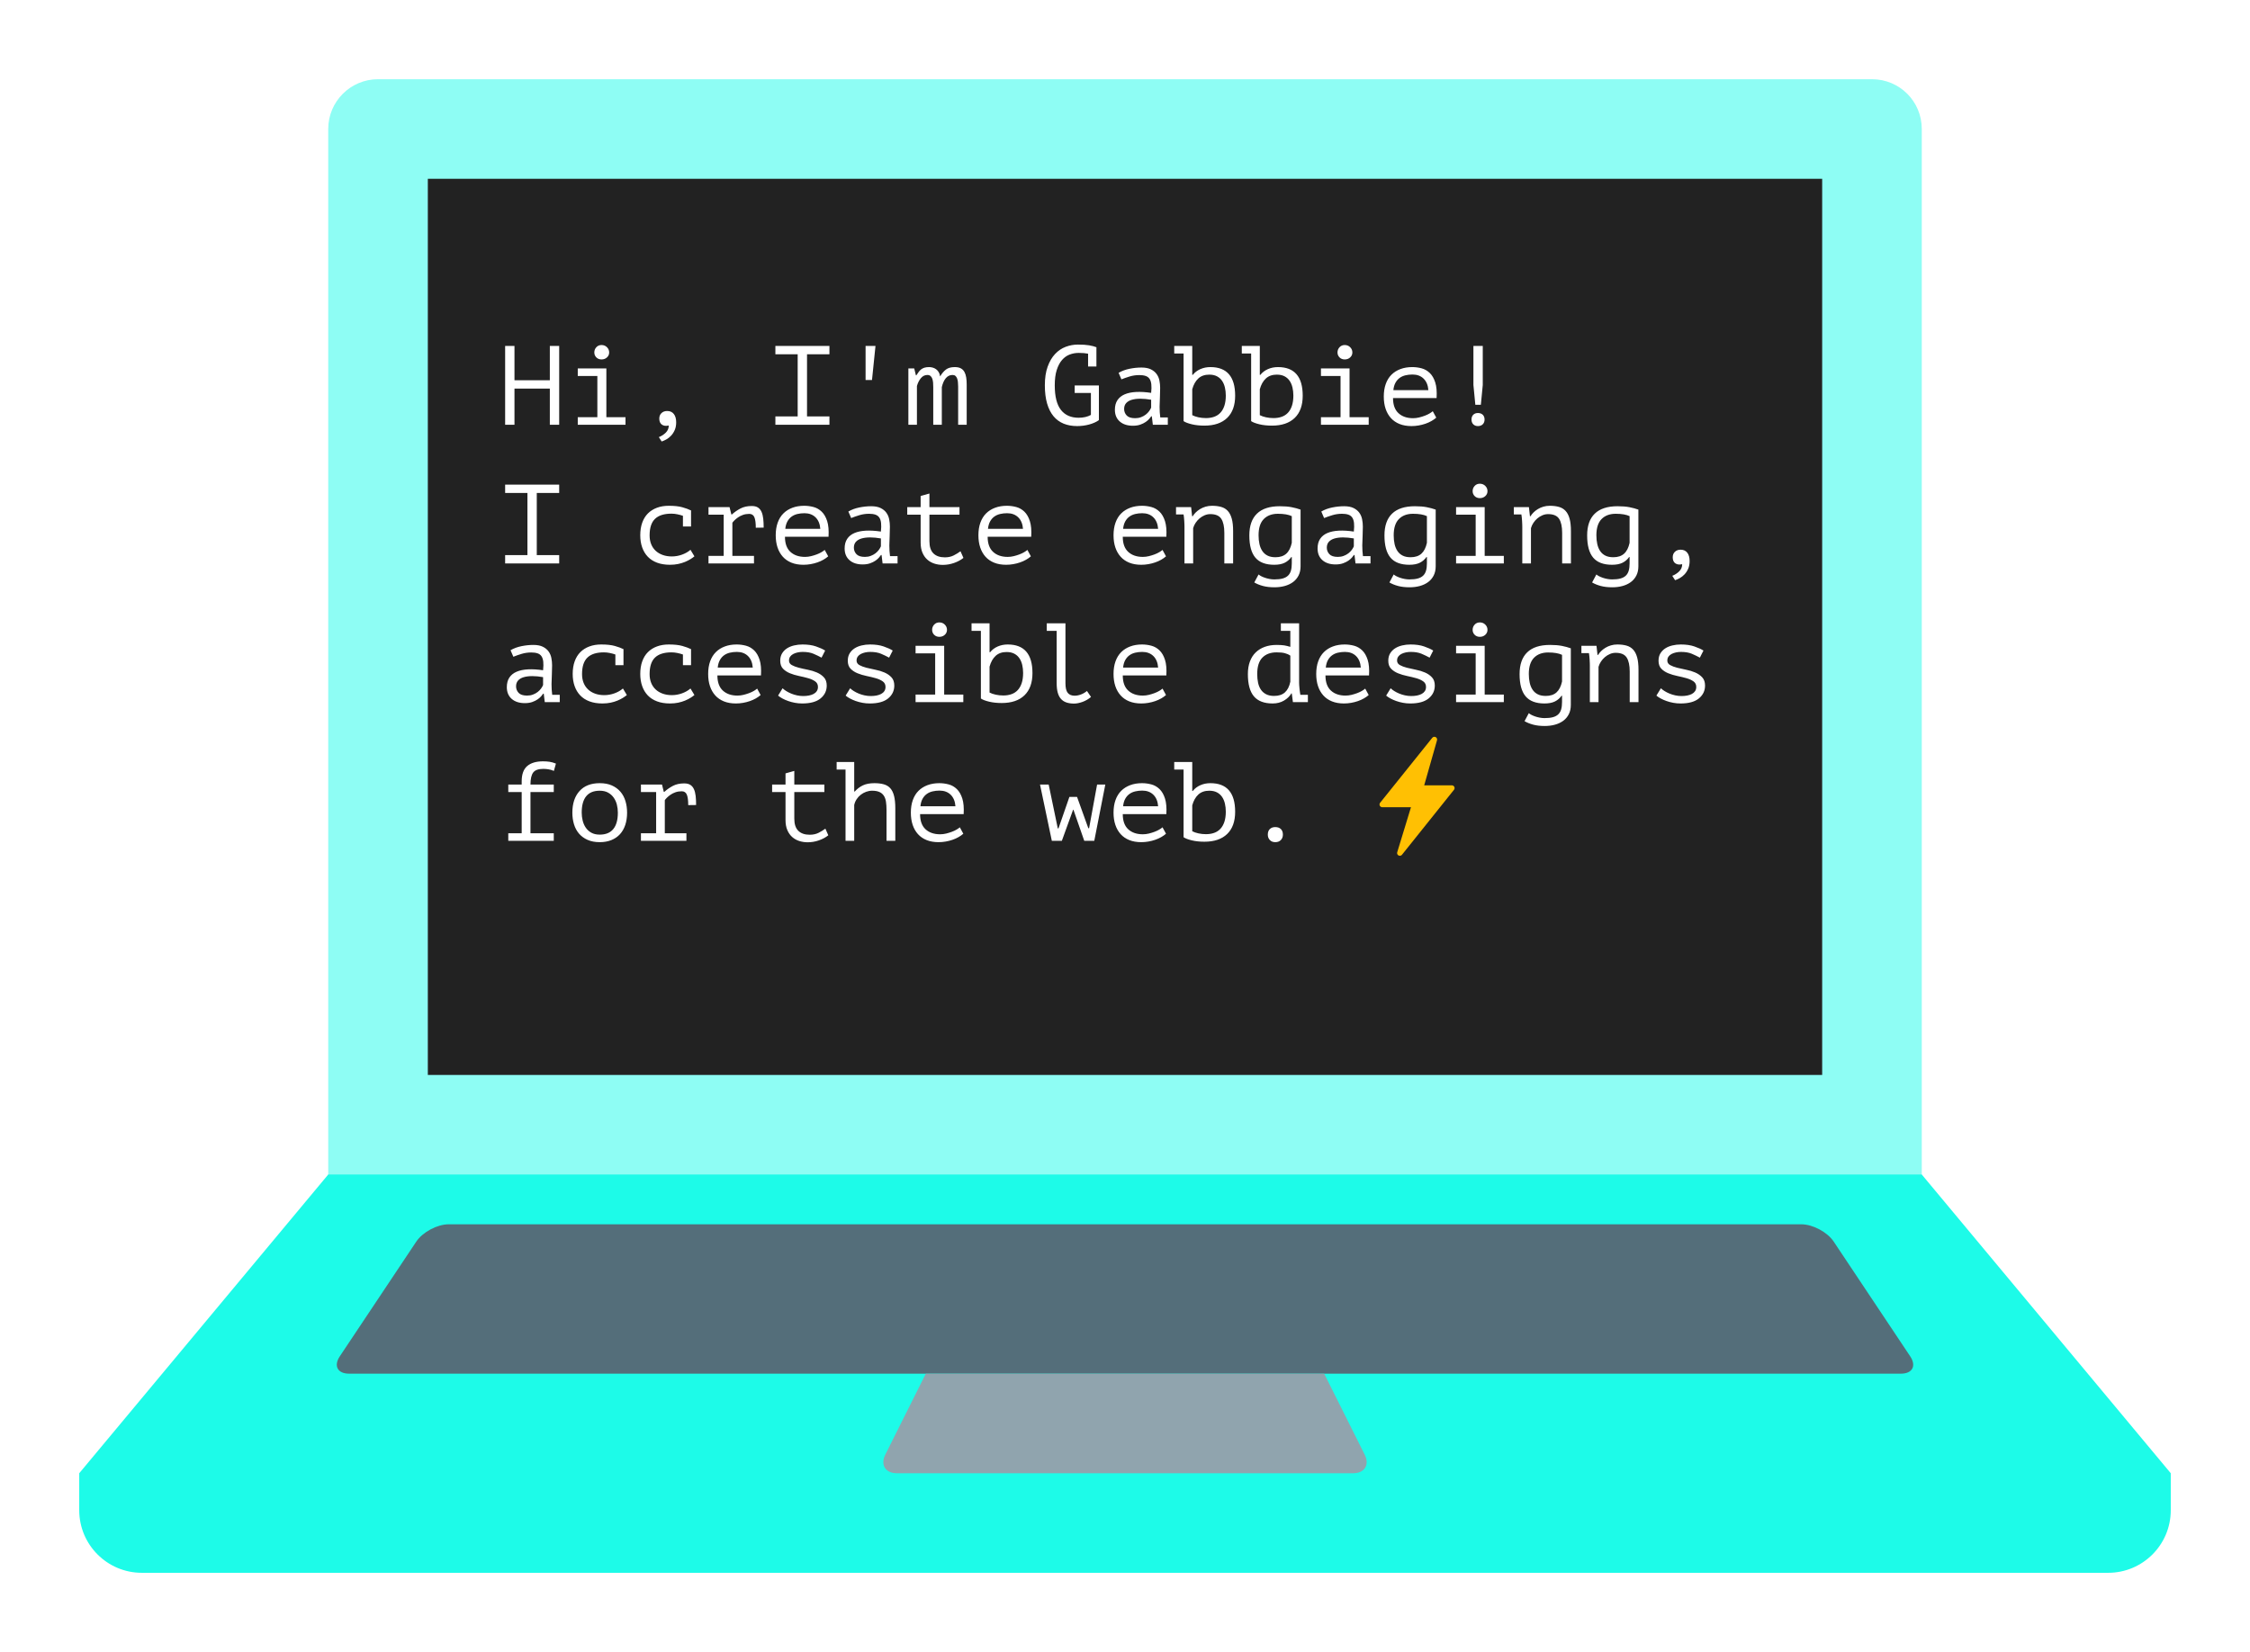 <?xml version="1.0" standalone="no"?><!-- Generator: Gravit.io --><svg xmlns="http://www.w3.org/2000/svg" xmlns:xlink="http://www.w3.org/1999/xlink" style="isolation:isolate" viewBox="5.5 9 539.5 396.214" width="539.5" height="396.214"><g filter="url(#b9BodB7MbHwpknj3cWRkxacwkf5bdU7v)"><path d=" M 461.298 285.69 C 461.298 292.317 455.984 309.571 449.357 309.571 L 91.143 309.571 C 84.576 309.571 79.202 292.317 79.202 285.69 L 79.202 34.94 C 79.202 28.346 84.548 23 91.143 23 L 449.357 23 C 455.984 23 461.298 28.314 461.298 34.94 L 461.298 285.69 Z " fill="rgb(142,253,244)"/><path d=" M 103.083 46.881 L 437.417 46.881 L 437.417 261.81 L 103.083 261.81 L 103.083 46.881 Z " fill="rgb(34,34,34)"/><path d=" M 19.5 357.333 L 521 357.333 L 521 366.214 C 521 374.493 514.279 381.214 506 381.214 L 34.5 381.214 C 26.221 381.214 19.5 374.493 19.5 366.214 L 19.5 357.333 Z  M 461.298 285.69 L 79.202 285.69 L 19.5 357.333 L 521 357.333 L 461.298 285.69 Z " fill="rgb(29,251,232)"/><path d=" M 108.083 297.631 L 432.417 297.631 C 435.176 297.631 438.659 299.495 440.19 301.791 L 458.524 329.292 C 460.055 331.588 459.057 333.452 456.298 333.452 L 84.202 333.452 C 81.443 333.452 80.445 331.588 81.976 329.292 L 100.31 301.791 C 101.841 299.495 105.324 297.631 108.083 297.631 Z " fill="rgb(84,110,122)"/><path d=" M 318.012 333.452 L 222.488 333.452 L 212.784 352.861 C 211.55 355.329 212.788 357.333 215.548 357.333 L 324.952 357.333 C 327.712 357.333 328.95 355.329 327.716 352.861 L 318.012 333.452 Z " fill="rgb(144,164,174)"/></g><defs><filter id="b9BodB7MbHwpknj3cWRkxacwkf5bdU7v" x="-200%" y="-200%" width="400%" height="400%" filterUnits="objectBoundingBox" color-interpolation-filters="sRGB"><feGaussianBlur xmlns="http://www.w3.org/2000/svg" in="SourceGraphic" stdDeviation="2.147"/><feOffset xmlns="http://www.w3.org/2000/svg" dx="5" dy="5" result="pf_100_offsetBlur"/><feFlood xmlns="http://www.w3.org/2000/svg" flood-color="#000000" flood-opacity="0.65"/><feComposite xmlns="http://www.w3.org/2000/svg" in2="pf_100_offsetBlur" operator="in" result="pf_100_dropShadow"/><feBlend xmlns="http://www.w3.org/2000/svg" in="SourceGraphic" in2="pf_100_dropShadow" mode="normal"/></filter></defs><path d=" M 261.917 200.127 L 263.753 200.127 L 266.453 207.633 L 266.642 207.633 L 268.559 197.157 L 270.53 197.157 L 267.884 210.657 L 265.481 210.657 L 262.889 203.205 L 262.808 203.205 L 260.108 210.657 L 257.705 210.657 L 254.87 197.157 L 256.949 197.157 L 259.136 207.687 L 259.298 207.687 L 261.917 200.127 L 261.917 200.127 Z  M 284.246 207.417 L 285.083 208.956 L 285.083 208.956 Q 284.597 209.388 283.936 209.766 L 283.936 209.766 L 283.936 209.766 Q 283.274 210.144 282.491 210.414 L 282.491 210.414 L 282.491 210.414 Q 281.708 210.684 280.857 210.833 L 280.857 210.833 L 280.857 210.833 Q 280.007 210.981 279.143 210.981 L 279.143 210.981 L 279.143 210.981 Q 277.523 210.981 276.281 210.482 L 276.281 210.482 L 276.281 210.482 Q 275.039 209.982 274.202 209.051 L 274.202 209.051 L 274.202 209.051 Q 273.365 208.119 272.933 206.823 L 272.933 206.823 L 272.933 206.823 Q 272.501 205.527 272.501 203.907 L 272.501 203.907 L 272.501 203.907 Q 272.501 202.206 272.973 200.883 L 272.973 200.883 L 272.973 200.883 Q 273.446 199.56 274.337 198.669 L 274.337 198.669 L 274.337 198.669 Q 275.228 197.778 276.497 197.306 L 276.497 197.306 L 276.497 197.306 Q 277.766 196.833 279.332 196.833 L 279.332 196.833 L 279.332 196.833 Q 280.466 196.833 281.573 197.13 L 281.573 197.13 L 281.573 197.13 Q 282.68 197.427 283.53 198.251 L 283.53 198.251 L 283.53 198.251 Q 284.381 199.074 284.84 200.519 L 284.84 200.519 L 284.84 200.519 Q 285.299 201.963 285.164 204.258 L 285.164 204.258 L 274.715 204.258 L 274.715 204.258 Q 274.715 206.688 276.025 207.89 L 276.025 207.89 L 276.025 207.89 Q 277.334 209.091 279.521 209.091 L 279.521 209.091 L 279.521 209.091 Q 280.25 209.091 280.966 208.916 L 280.966 208.916 L 280.966 208.916 Q 281.681 208.74 282.329 208.497 L 282.329 208.497 L 282.329 208.497 Q 282.977 208.254 283.477 207.957 L 283.477 207.957 L 283.477 207.957 Q 283.976 207.66 284.246 207.417 L 284.246 207.417 L 284.246 207.417 Z  M 279.386 198.615 L 279.386 198.615 L 279.386 198.615 Q 278.495 198.615 277.698 198.804 L 277.698 198.804 L 277.698 198.804 Q 276.902 198.993 276.295 199.439 L 276.295 199.439 L 276.295 199.439 Q 275.687 199.884 275.295 200.6 L 275.295 200.6 L 275.295 200.6 Q 274.904 201.315 274.796 202.368 L 274.796 202.368 L 283.193 202.368 L 283.193 202.368 Q 283.058 200.586 282.045 199.601 L 282.045 199.601 L 282.045 199.601 Q 281.033 198.615 279.386 198.615 Z  M 287.054 193.566 L 287.054 191.757 L 291.374 191.757 L 291.374 198.696 L 291.509 198.696 L 291.509 198.696 Q 292.211 197.805 293.318 197.319 L 293.318 197.319 L 293.318 197.319 Q 294.425 196.833 295.721 196.833 L 295.721 196.833 L 295.721 196.833 Q 301.661 196.833 301.661 203.691 L 301.661 203.691 L 301.661 203.691 Q 301.661 207.174 299.744 209.024 L 299.744 209.024 L 299.744 209.024 Q 297.827 210.873 294.29 210.873 L 294.29 210.873 L 294.29 210.873 Q 292.616 210.873 291.266 210.549 L 291.266 210.549 L 291.266 210.549 Q 289.916 210.225 289.295 209.793 L 289.295 209.793 L 289.295 193.566 L 287.054 193.566 L 287.054 193.566 Z  M 295.451 198.642 L 295.451 198.642 L 295.451 198.642 Q 293.831 198.642 292.832 199.56 L 292.832 199.56 L 292.832 199.56 Q 291.833 200.478 291.374 202.152 L 291.374 202.152 L 291.374 208.362 L 291.374 208.362 Q 291.995 208.686 292.859 208.875 L 292.859 208.875 L 292.859 208.875 Q 293.723 209.064 294.668 209.064 L 294.668 209.064 L 294.668 209.064 Q 295.748 209.064 296.626 208.754 L 296.626 208.754 L 296.626 208.754 Q 297.503 208.443 298.124 207.782 L 298.124 207.782 L 298.124 207.782 Q 298.745 207.12 299.083 206.094 L 299.083 206.094 L 299.083 206.094 Q 299.42 205.068 299.42 203.664 L 299.42 203.664 L 299.42 203.664 Q 299.42 202.638 299.204 201.72 L 299.204 201.72 L 299.204 201.72 Q 298.988 200.802 298.516 200.114 L 298.516 200.114 L 298.516 200.114 Q 298.043 199.425 297.287 199.034 L 297.287 199.034 L 297.287 199.034 Q 296.531 198.642 295.451 198.642 Z  M 309.491 209.172 L 309.491 209.172 L 309.491 209.172 Q 309.491 208.308 309.977 207.836 L 309.977 207.836 L 309.977 207.836 Q 310.463 207.363 311.273 207.363 L 311.273 207.363 L 311.273 207.363 Q 312.137 207.363 312.623 207.836 L 312.623 207.836 L 312.623 207.836 Q 313.109 208.308 313.109 209.172 L 313.109 209.172 L 313.109 209.172 Q 313.109 209.955 312.623 210.468 L 312.623 210.468 L 312.623 210.468 Q 312.137 210.981 311.273 210.981 L 311.273 210.981 L 311.273 210.981 Q 310.463 210.981 309.977 210.468 L 309.977 210.468 L 309.977 210.468 Q 309.491 209.955 309.491 209.172 Z  M 190.637 198.966 L 190.637 197.157 L 193.85 197.157 L 193.85 194.484 L 195.956 193.89 L 195.956 197.157 L 203.165 197.157 L 203.165 198.966 L 195.956 198.966 L 195.956 205.338 L 195.956 205.338 Q 195.956 207.309 196.915 208.254 L 196.915 208.254 L 196.915 208.254 Q 197.873 209.199 199.655 209.199 L 199.655 209.199 L 199.655 209.199 Q 200.87 209.199 201.775 208.74 L 201.775 208.74 L 201.775 208.74 Q 202.679 208.281 203.408 207.741 L 203.408 207.741 L 204.11 209.334 L 204.11 209.334 Q 203.165 210.09 201.856 210.549 L 201.856 210.549 L 201.856 210.549 Q 200.546 211.008 199.169 211.008 L 199.169 211.008 L 199.169 211.008 Q 198.089 211.008 197.13 210.698 L 197.13 210.698 L 197.13 210.698 Q 196.172 210.387 195.443 209.739 L 195.443 209.739 L 195.443 209.739 Q 194.714 209.091 194.282 208.079 L 194.282 208.079 L 194.282 208.079 Q 193.85 207.066 193.85 205.662 L 193.85 205.662 L 193.85 198.966 L 190.637 198.966 L 190.637 198.966 Z  M 206.108 193.566 L 206.108 191.757 L 210.32 191.757 L 210.32 198.831 L 210.455 198.831 L 210.455 198.831 Q 211.292 197.886 212.399 197.36 L 212.399 197.36 L 212.399 197.36 Q 213.506 196.833 215.153 196.833 L 215.153 196.833 L 215.153 196.833 Q 216.449 196.833 217.408 197.103 L 217.408 197.103 L 217.408 197.103 Q 218.366 197.373 218.974 198.048 L 218.974 198.048 L 218.974 198.048 Q 219.581 198.723 219.878 199.898 L 219.878 199.898 L 219.878 199.898 Q 220.175 201.072 220.175 202.881 L 220.175 202.881 L 220.175 210.657 L 218.069 210.657 L 218.069 203.286 L 218.069 203.286 Q 218.069 202.125 217.934 201.261 L 217.934 201.261 L 217.934 201.261 Q 217.799 200.397 217.408 199.817 L 217.408 199.817 L 217.408 199.817 Q 217.016 199.236 216.341 198.939 L 216.341 198.939 L 216.341 198.939 Q 215.666 198.642 214.613 198.642 L 214.613 198.642 L 214.613 198.642 Q 213.884 198.642 213.182 198.899 L 213.182 198.899 L 213.182 198.899 Q 212.48 199.155 211.9 199.601 L 211.9 199.601 L 211.9 199.601 Q 211.319 200.046 210.901 200.681 L 210.901 200.681 L 210.901 200.681 Q 210.482 201.315 210.32 202.071 L 210.32 202.071 L 210.32 210.657 L 208.241 210.657 L 208.241 193.566 L 206.108 193.566 L 206.108 193.566 Z  M 235.646 207.417 L 236.483 208.956 L 236.483 208.956 Q 235.997 209.388 235.336 209.766 L 235.336 209.766 L 235.336 209.766 Q 234.674 210.144 233.891 210.414 L 233.891 210.414 L 233.891 210.414 Q 233.108 210.684 232.258 210.833 L 232.258 210.833 L 232.258 210.833 Q 231.407 210.981 230.543 210.981 L 230.543 210.981 L 230.543 210.981 Q 228.923 210.981 227.681 210.482 L 227.681 210.482 L 227.681 210.482 Q 226.439 209.982 225.602 209.051 L 225.602 209.051 L 225.602 209.051 Q 224.765 208.119 224.333 206.823 L 224.333 206.823 L 224.333 206.823 Q 223.901 205.527 223.901 203.907 L 223.901 203.907 L 223.901 203.907 Q 223.901 202.206 224.374 200.883 L 224.374 200.883 L 224.374 200.883 Q 224.846 199.56 225.737 198.669 L 225.737 198.669 L 225.737 198.669 Q 226.628 197.778 227.897 197.306 L 227.897 197.306 L 227.897 197.306 Q 229.166 196.833 230.732 196.833 L 230.732 196.833 L 230.732 196.833 Q 231.866 196.833 232.973 197.13 L 232.973 197.13 L 232.973 197.13 Q 234.08 197.427 234.931 198.251 L 234.931 198.251 L 234.931 198.251 Q 235.781 199.074 236.24 200.519 L 236.24 200.519 L 236.24 200.519 Q 236.699 201.963 236.564 204.258 L 236.564 204.258 L 226.115 204.258 L 226.115 204.258 Q 226.115 206.688 227.425 207.89 L 227.425 207.89 L 227.425 207.89 Q 228.734 209.091 230.921 209.091 L 230.921 209.091 L 230.921 209.091 Q 231.65 209.091 232.366 208.916 L 232.366 208.916 L 232.366 208.916 Q 233.081 208.74 233.729 208.497 L 233.729 208.497 L 233.729 208.497 Q 234.377 208.254 234.877 207.957 L 234.877 207.957 L 234.877 207.957 Q 235.376 207.66 235.646 207.417 L 235.646 207.417 L 235.646 207.417 Z  M 230.786 198.615 L 230.786 198.615 L 230.786 198.615 Q 229.895 198.615 229.099 198.804 L 229.099 198.804 L 229.099 198.804 Q 228.302 198.993 227.695 199.439 L 227.695 199.439 L 227.695 199.439 Q 227.087 199.884 226.696 200.6 L 226.696 200.6 L 226.696 200.6 Q 226.304 201.315 226.196 202.368 L 226.196 202.368 L 234.593 202.368 L 234.593 202.368 Q 234.458 200.586 233.446 199.601 L 233.446 199.601 L 233.446 199.601 Q 232.433 198.615 230.786 198.615 Z  M 138.284 210.657 L 127.376 210.657 L 127.376 208.848 L 130.589 208.848 L 130.589 198.966 L 127.376 198.966 L 127.376 197.157 L 130.589 197.157 L 130.589 196.401 L 130.589 196.401 Q 130.589 193.863 131.912 192.729 L 131.912 192.729 L 131.912 192.729 Q 133.235 191.595 135.692 191.595 L 135.692 191.595 L 135.692 191.595 Q 136.583 191.595 137.285 191.703 L 137.285 191.703 L 137.285 191.703 Q 137.987 191.811 138.797 192.135 L 138.797 192.135 L 138.311 193.89 L 138.311 193.89 Q 137.609 193.593 136.961 193.499 L 136.961 193.499 L 136.961 193.499 Q 136.313 193.404 135.773 193.404 L 135.773 193.404 L 135.773 193.404 Q 133.991 193.404 133.343 194.282 L 133.343 194.282 L 133.343 194.282 Q 132.695 195.159 132.695 197.157 L 132.695 197.157 L 138.284 197.157 L 138.284 198.966 L 132.695 198.966 L 132.695 208.848 L 138.284 208.848 L 138.284 210.657 L 138.284 210.657 Z  M 142.739 203.907 L 142.739 203.907 L 142.739 203.907 Q 142.739 200.64 144.44 198.737 L 144.44 198.737 L 144.44 198.737 Q 146.141 196.833 149.3 196.833 L 149.3 196.833 L 149.3 196.833 Q 151.001 196.833 152.23 197.387 L 152.23 197.387 L 152.23 197.387 Q 153.458 197.94 154.268 198.885 L 154.268 198.885 L 154.268 198.885 Q 155.078 199.83 155.469 201.126 L 155.469 201.126 L 155.469 201.126 Q 155.861 202.422 155.861 203.907 L 155.861 203.907 L 155.861 203.907 Q 155.861 205.527 155.429 206.837 L 155.429 206.837 L 155.429 206.837 Q 154.997 208.146 154.16 209.064 L 154.16 209.064 L 154.16 209.064 Q 153.323 209.982 152.095 210.482 L 152.095 210.482 L 152.095 210.482 Q 150.866 210.981 149.3 210.981 L 149.3 210.981 L 149.3 210.981 Q 147.626 210.981 146.384 210.428 L 146.384 210.428 L 146.384 210.428 Q 145.142 209.874 144.332 208.929 L 144.332 208.929 L 144.332 208.929 Q 143.522 207.984 143.13 206.688 L 143.13 206.688 L 143.13 206.688 Q 142.739 205.392 142.739 203.907 Z  M 144.98 203.907 L 144.98 203.907 L 144.98 203.907 Q 144.98 204.852 145.21 205.797 L 145.21 205.797 L 145.21 205.797 Q 145.439 206.742 145.952 207.498 L 145.952 207.498 L 145.952 207.498 Q 146.465 208.254 147.289 208.713 L 147.289 208.713 L 147.289 208.713 Q 148.112 209.172 149.3 209.172 L 149.3 209.172 L 149.3 209.172 Q 151.46 209.172 152.554 207.836 L 152.554 207.836 L 152.554 207.836 Q 153.647 206.499 153.647 203.907 L 153.647 203.907 L 153.647 203.907 Q 153.647 202.935 153.418 202.004 L 153.418 202.004 L 153.418 202.004 Q 153.188 201.072 152.662 200.316 L 152.662 200.316 L 152.662 200.316 Q 152.135 199.56 151.312 199.101 L 151.312 199.101 L 151.312 199.101 Q 150.488 198.642 149.3 198.642 L 149.3 198.642 L 149.3 198.642 Q 147.14 198.642 146.06 199.965 L 146.06 199.965 L 146.06 199.965 Q 144.98 201.288 144.98 203.907 Z  M 170.09 210.657 L 159.182 210.657 L 159.182 208.848 L 162.827 208.848 L 162.827 198.966 L 159.182 198.966 L 159.182 197.157 L 164.231 197.157 L 164.663 198.912 L 164.798 198.912 L 164.798 198.912 Q 165.716 198.075 166.85 197.481 L 166.85 197.481 L 166.85 197.481 Q 167.984 196.887 169.55 196.887 L 169.55 196.887 L 169.55 196.887 Q 170.468 196.887 171.022 197.238 L 171.022 197.238 L 171.022 197.238 Q 171.575 197.589 171.886 198.264 L 171.886 198.264 L 171.886 198.264 Q 172.196 198.939 172.304 199.898 L 172.304 199.898 L 172.304 199.898 Q 172.412 200.856 172.412 202.071 L 172.412 202.071 L 170.522 202.098 L 170.522 202.098 Q 170.522 200.384 170.185 199.581 L 170.185 199.581 L 170.185 199.581 Q 169.847 198.777 168.956 198.777 L 168.956 198.777 L 168.956 198.777 Q 168.119 198.777 167.444 199.02 L 167.444 199.02 L 167.444 199.02 Q 166.769 199.262 166.27 199.612 L 166.27 199.612 L 166.27 199.612 Q 165.77 199.962 165.419 200.312 L 165.419 200.312 L 165.419 200.312 Q 165.068 200.662 164.906 200.905 L 164.906 200.905 L 164.906 208.848 L 170.09 208.848 L 170.09 210.657 L 170.09 210.657 Z  M 312.623 160.302 L 312.623 158.493 L 316.997 158.493 L 316.997 172.776 L 316.997 172.776 Q 316.997 173.019 317.024 173.384 L 317.024 173.384 L 317.024 173.384 Q 317.051 173.748 317.092 174.153 L 317.092 174.153 L 317.092 174.153 Q 317.132 174.558 317.186 174.95 L 317.186 174.95 L 317.186 174.95 Q 317.24 175.341 317.294 175.638 L 317.294 175.638 L 319.103 175.638 L 319.103 177.393 L 315.512 177.393 L 315.242 175.314 L 315.134 175.314 L 315.134 175.314 Q 314.54 176.34 313.366 177.029 L 313.366 177.029 L 313.366 177.029 Q 312.191 177.717 310.652 177.717 L 310.652 177.717 L 310.652 177.717 Q 307.601 177.717 306.156 176.003 L 306.156 176.003 L 306.156 176.003 Q 304.712 174.288 304.712 170.67 L 304.712 170.67 L 304.712 170.67 Q 304.712 168.969 305.198 167.66 L 305.198 167.66 L 305.198 167.66 Q 305.684 166.35 306.588 165.473 L 306.588 165.473 L 306.588 165.473 Q 307.493 164.595 308.762 164.136 L 308.762 164.136 L 308.762 164.136 Q 310.031 163.677 311.597 163.677 L 311.597 163.677 L 311.597 163.677 Q 312.164 163.677 312.609 163.704 L 312.609 163.704 L 312.609 163.704 Q 313.055 163.731 313.433 163.785 L 313.433 163.785 L 313.433 163.785 Q 313.811 163.839 314.148 163.934 L 314.148 163.934 L 314.148 163.934 Q 314.486 164.028 314.891 164.136 L 314.891 164.136 L 314.891 160.302 L 312.623 160.302 L 312.623 160.302 Z  M 311.003 175.908 L 311.003 175.908 L 311.003 175.908 Q 312.65 175.908 313.595 175.058 L 313.595 175.058 L 313.595 175.058 Q 314.54 174.207 314.891 172.506 L 314.891 172.506 L 314.891 166.242 L 314.891 166.242 Q 314.297 165.837 313.554 165.648 L 313.554 165.648 L 313.554 165.648 Q 312.812 165.459 311.597 165.459 L 311.597 165.459 L 311.597 165.459 Q 309.437 165.459 308.195 166.715 L 308.195 166.715 L 308.195 166.715 Q 306.953 167.97 306.953 170.67 L 306.953 170.67 L 306.953 170.67 Q 306.953 171.777 307.155 172.736 L 307.155 172.736 L 307.155 172.736 Q 307.358 173.694 307.831 174.396 L 307.831 174.396 L 307.831 174.396 Q 308.303 175.098 309.086 175.503 L 309.086 175.503 L 309.086 175.503 Q 309.869 175.908 311.003 175.908 Z  M 332.846 174.153 L 333.683 175.692 L 333.683 175.692 Q 333.197 176.124 332.535 176.502 L 332.535 176.502 L 332.535 176.502 Q 331.874 176.88 331.091 177.15 L 331.091 177.15 L 331.091 177.15 Q 330.308 177.42 329.458 177.569 L 329.458 177.569 L 329.458 177.569 Q 328.607 177.717 327.743 177.717 L 327.743 177.717 L 327.743 177.717 Q 326.123 177.717 324.881 177.218 L 324.881 177.218 L 324.881 177.218 Q 323.639 176.718 322.802 175.787 L 322.802 175.787 L 322.802 175.787 Q 321.965 174.855 321.533 173.559 L 321.533 173.559 L 321.533 173.559 Q 321.101 172.263 321.101 170.643 L 321.101 170.643 L 321.101 170.643 Q 321.101 168.942 321.573 167.619 L 321.573 167.619 L 321.573 167.619 Q 322.046 166.296 322.937 165.405 L 322.937 165.405 L 322.937 165.405 Q 323.828 164.514 325.097 164.042 L 325.097 164.042 L 325.097 164.042 Q 326.366 163.569 327.932 163.569 L 327.932 163.569 L 327.932 163.569 Q 329.066 163.569 330.173 163.866 L 330.173 163.866 L 330.173 163.866 Q 331.28 164.163 332.131 164.987 L 332.131 164.987 L 332.131 164.987 Q 332.981 165.81 333.44 167.255 L 333.44 167.255 L 333.44 167.255 Q 333.899 168.699 333.764 170.994 L 333.764 170.994 L 323.315 170.994 L 323.315 170.994 Q 323.315 173.424 324.624 174.626 L 324.624 174.626 L 324.624 174.626 Q 325.934 175.827 328.121 175.827 L 328.121 175.827 L 328.121 175.827 Q 328.85 175.827 329.565 175.652 L 329.565 175.652 L 329.565 175.652 Q 330.281 175.476 330.929 175.233 L 330.929 175.233 L 330.929 175.233 Q 331.577 174.99 332.076 174.693 L 332.076 174.693 L 332.076 174.693 Q 332.576 174.396 332.846 174.153 L 332.846 174.153 L 332.846 174.153 Z  M 327.986 165.351 L 327.986 165.351 L 327.986 165.351 Q 327.095 165.351 326.299 165.54 L 326.299 165.54 L 326.299 165.54 Q 325.502 165.729 324.894 166.175 L 324.894 166.175 L 324.894 166.175 Q 324.287 166.62 323.895 167.336 L 323.895 167.336 L 323.895 167.336 Q 323.504 168.051 323.396 169.104 L 323.396 169.104 L 331.793 169.104 L 331.793 169.104 Q 331.658 167.322 330.645 166.337 L 330.645 166.337 L 330.645 166.337 Q 329.633 165.351 327.986 165.351 Z  M 347.426 173.748 L 347.426 173.748 L 347.426 173.748 Q 347.426 172.884 346.751 172.412 L 346.751 172.412 L 346.751 172.412 Q 346.076 171.939 345.077 171.656 L 345.077 171.656 L 345.077 171.656 Q 344.078 171.372 342.903 171.129 L 342.903 171.129 L 342.903 171.129 Q 341.729 170.886 340.73 170.481 L 340.73 170.481 L 340.73 170.481 Q 339.731 170.076 339.056 169.388 L 339.056 169.388 L 339.056 169.388 Q 338.381 168.699 338.381 167.457 L 338.381 167.457 L 338.381 167.457 Q 338.381 166.431 338.826 165.702 L 338.826 165.702 L 338.826 165.702 Q 339.272 164.973 340.001 164.501 L 340.001 164.501 L 340.001 164.501 Q 340.73 164.028 341.702 163.799 L 341.702 163.799 L 341.702 163.799 Q 342.674 163.569 343.727 163.569 L 343.727 163.569 L 343.727 163.569 Q 345.617 163.569 346.98 164.042 L 346.98 164.042 L 346.98 164.042 Q 348.344 164.514 349.154 165.027 L 349.154 165.027 L 348.29 166.728 L 348.29 166.728 Q 347.399 166.242 346.359 165.797 L 346.359 165.797 L 346.359 165.797 Q 345.32 165.351 343.754 165.351 L 343.754 165.351 L 343.754 165.351 Q 343.16 165.351 342.579 165.473 L 342.579 165.473 L 342.579 165.473 Q 341.999 165.594 341.526 165.837 L 341.526 165.837 L 341.526 165.837 Q 341.054 166.08 340.77 166.472 L 340.77 166.472 L 340.77 166.472 Q 340.487 166.863 340.487 167.43 L 340.487 167.43 L 340.487 167.43 Q 340.487 168.132 341.162 168.51 L 341.162 168.51 L 341.162 168.51 Q 341.837 168.888 342.836 169.145 L 342.836 169.145 L 342.836 169.145 Q 343.835 169.401 345.009 169.631 L 345.009 169.631 L 345.009 169.631 Q 346.184 169.86 347.183 170.292 L 347.183 170.292 L 347.183 170.292 Q 348.182 170.724 348.857 171.453 L 348.857 171.453 L 348.857 171.453 Q 349.532 172.182 349.532 173.424 L 349.532 173.424 L 349.532 173.424 Q 349.532 175.287 348.06 176.502 L 348.06 176.502 L 348.06 176.502 Q 346.589 177.717 343.646 177.717 L 343.646 177.717 L 343.646 177.717 Q 342.755 177.717 341.891 177.555 L 341.891 177.555 L 341.891 177.555 Q 341.027 177.393 340.271 177.123 L 340.271 177.123 L 340.271 177.123 Q 339.515 176.853 338.894 176.516 L 338.894 176.516 L 338.894 176.516 Q 338.273 176.178 337.868 175.827 L 337.868 175.827 L 338.948 174.072 L 338.948 174.072 Q 339.272 174.396 339.812 174.734 L 339.812 174.734 L 339.812 174.734 Q 340.352 175.071 341 175.341 L 341 175.341 L 341 175.341 Q 341.648 175.611 342.391 175.773 L 342.391 175.773 L 342.391 175.773 Q 343.133 175.935 343.889 175.935 L 343.889 175.935 L 343.889 175.935 Q 344.618 175.935 345.252 175.814 L 345.252 175.814 L 345.252 175.814 Q 345.887 175.692 346.373 175.436 L 346.373 175.436 L 346.373 175.436 Q 346.859 175.179 347.142 174.761 L 347.142 174.761 L 347.142 174.761 Q 347.426 174.342 347.426 173.748 Z  M 366.083 177.393 L 354.635 177.393 L 354.635 175.584 L 359.333 175.584 L 359.333 165.702 L 354.635 165.702 L 354.635 163.893 L 361.493 163.893 L 361.493 175.584 L 366.083 175.584 L 366.083 177.393 L 366.083 177.393 Z  M 358.604 160.059 L 358.604 160.059 L 358.604 160.059 Q 358.604 159.33 359.09 158.804 L 359.09 158.804 L 359.09 158.804 Q 359.576 158.277 360.332 158.277 L 360.332 158.277 L 360.332 158.277 Q 361.115 158.277 361.641 158.804 L 361.641 158.804 L 361.641 158.804 Q 362.168 159.33 362.168 160.059 L 362.168 160.059 L 362.168 160.059 Q 362.168 160.761 361.641 161.247 L 361.641 161.247 L 361.641 161.247 Q 361.115 161.733 360.332 161.733 L 360.332 161.733 L 360.332 161.733 Q 359.576 161.733 359.09 161.247 L 359.09 161.247 L 359.09 161.247 Q 358.604 160.761 358.604 160.059 Z  M 382.148 164.487 L 382.148 178.068 L 382.148 178.068 Q 382.148 179.337 381.662 180.296 L 381.662 180.296 L 381.662 180.296 Q 381.176 181.254 380.325 181.875 L 380.325 181.875 L 380.325 181.875 Q 379.475 182.496 378.341 182.807 L 378.341 182.807 L 378.341 182.807 Q 377.207 183.117 375.884 183.117 L 375.884 183.117 L 375.884 183.117 Q 374.291 183.117 373.103 182.793 L 373.103 182.793 L 373.103 182.793 Q 371.915 182.469 371.051 181.956 L 371.051 181.956 L 372.077 180.039 L 372.077 180.039 Q 372.32 180.255 372.711 180.458 L 372.711 180.458 L 372.711 180.458 Q 373.103 180.66 373.616 180.836 L 373.616 180.836 L 373.616 180.836 Q 374.129 181.011 374.709 181.119 L 374.709 181.119 L 374.709 181.119 Q 375.29 181.227 375.857 181.227 L 375.857 181.227 L 375.857 181.227 Q 377.045 181.227 377.841 181.011 L 377.841 181.011 L 377.841 181.011 Q 378.638 180.795 379.124 180.336 L 379.124 180.336 L 379.124 180.336 Q 379.61 179.877 379.826 179.148 L 379.826 179.148 L 379.826 179.148 Q 380.042 178.419 380.042 177.366 L 380.042 177.366 L 380.042 175.854 L 379.934 175.854 L 379.934 175.854 Q 379.313 176.745 378.341 177.231 L 378.341 177.231 L 378.341 177.231 Q 377.369 177.717 375.83 177.717 L 375.83 177.717 L 375.83 177.717 Q 372.752 177.717 371.307 176.003 L 371.307 176.003 L 371.307 176.003 Q 369.863 174.288 369.863 170.67 L 369.863 170.67 L 369.863 170.67 Q 369.863 167.214 371.699 165.446 L 371.699 165.446 L 371.699 165.446 Q 373.535 163.677 377.153 163.677 L 377.153 163.677 L 377.153 163.677 Q 378.827 163.677 380.001 163.907 L 380.001 163.907 L 380.001 163.907 Q 381.176 164.136 382.148 164.487 L 382.148 164.487 L 382.148 164.487 Z  M 376.127 175.908 L 376.127 175.908 L 376.127 175.908 Q 377.774 175.908 378.719 175.058 L 378.719 175.058 L 378.719 175.058 Q 379.664 174.207 380.042 172.452 L 380.042 172.452 L 380.042 166.053 L 380.042 166.053 Q 378.854 165.486 376.721 165.486 L 376.721 165.486 L 376.721 165.486 Q 374.561 165.486 373.319 166.755 L 373.319 166.755 L 373.319 166.755 Q 372.077 168.024 372.077 170.643 L 372.077 170.643 L 372.077 170.643 Q 372.077 171.804 372.293 172.763 L 372.293 172.763 L 372.293 172.763 Q 372.509 173.721 372.981 174.423 L 372.981 174.423 L 372.981 174.423 Q 373.454 175.125 374.223 175.517 L 374.223 175.517 L 374.223 175.517 Q 374.993 175.908 376.127 175.908 Z  M 386.711 177.393 L 386.711 168.618 L 386.711 168.618 Q 386.711 168.375 386.697 167.984 L 386.697 167.984 L 386.697 167.984 Q 386.684 167.592 386.657 167.174 L 386.657 167.174 L 386.657 167.174 Q 386.63 166.755 386.589 166.35 L 386.589 166.35 L 386.589 166.35 Q 386.549 165.945 386.495 165.648 L 386.495 165.648 L 384.686 165.648 L 384.686 163.893 L 388.304 163.893 L 388.547 166.08 L 388.682 166.08 L 388.682 166.08 Q 388.952 165.621 389.397 165.176 L 389.397 165.176 L 389.397 165.176 Q 389.843 164.73 390.437 164.366 L 390.437 164.366 L 390.437 164.366 Q 391.031 164.001 391.76 163.785 L 391.76 163.785 L 391.76 163.785 Q 392.489 163.569 393.299 163.569 L 393.299 163.569 L 393.299 163.569 Q 394.541 163.569 395.499 163.839 L 395.499 163.839 L 395.499 163.839 Q 396.458 164.109 397.092 164.798 L 397.092 164.798 L 397.092 164.798 Q 397.727 165.486 398.051 166.661 L 398.051 166.661 L 398.051 166.661 Q 398.375 167.835 398.375 169.644 L 398.375 169.644 L 398.375 177.393 L 396.269 177.393 L 396.269 170.066 L 396.269 170.066 Q 396.269 167.83 395.54 166.699 L 395.54 166.699 L 395.54 166.699 Q 394.811 165.567 392.894 165.567 L 392.894 165.567 L 392.894 165.567 Q 392.192 165.567 391.53 165.85 L 391.53 165.85 L 391.53 165.85 Q 390.869 166.133 390.329 166.591 L 390.329 166.591 L 390.329 166.591 Q 389.789 167.049 389.384 167.655 L 389.384 167.655 L 389.384 167.655 Q 388.979 168.261 388.79 168.935 L 388.79 168.935 L 388.79 177.393 L 386.711 177.393 L 386.711 177.393 Z  M 412.226 173.748 L 412.226 173.748 L 412.226 173.748 Q 412.226 172.884 411.551 172.412 L 411.551 172.412 L 411.551 172.412 Q 410.876 171.939 409.877 171.656 L 409.877 171.656 L 409.877 171.656 Q 408.878 171.372 407.703 171.129 L 407.703 171.129 L 407.703 171.129 Q 406.529 170.886 405.53 170.481 L 405.53 170.481 L 405.53 170.481 Q 404.531 170.076 403.856 169.388 L 403.856 169.388 L 403.856 169.388 Q 403.181 168.699 403.181 167.457 L 403.181 167.457 L 403.181 167.457 Q 403.181 166.431 403.626 165.702 L 403.626 165.702 L 403.626 165.702 Q 404.072 164.973 404.801 164.501 L 404.801 164.501 L 404.801 164.501 Q 405.53 164.028 406.502 163.799 L 406.502 163.799 L 406.502 163.799 Q 407.474 163.569 408.527 163.569 L 408.527 163.569 L 408.527 163.569 Q 410.417 163.569 411.78 164.042 L 411.78 164.042 L 411.78 164.042 Q 413.144 164.514 413.954 165.027 L 413.954 165.027 L 413.09 166.728 L 413.09 166.728 Q 412.199 166.242 411.159 165.797 L 411.159 165.797 L 411.159 165.797 Q 410.12 165.351 408.554 165.351 L 408.554 165.351 L 408.554 165.351 Q 407.96 165.351 407.379 165.473 L 407.379 165.473 L 407.379 165.473 Q 406.799 165.594 406.326 165.837 L 406.326 165.837 L 406.326 165.837 Q 405.854 166.08 405.57 166.472 L 405.57 166.472 L 405.57 166.472 Q 405.287 166.863 405.287 167.43 L 405.287 167.43 L 405.287 167.43 Q 405.287 168.132 405.962 168.51 L 405.962 168.51 L 405.962 168.51 Q 406.637 168.888 407.636 169.145 L 407.636 169.145 L 407.636 169.145 Q 408.635 169.401 409.809 169.631 L 409.809 169.631 L 409.809 169.631 Q 410.984 169.86 411.983 170.292 L 411.983 170.292 L 411.983 170.292 Q 412.982 170.724 413.657 171.453 L 413.657 171.453 L 413.657 171.453 Q 414.332 172.182 414.332 173.424 L 414.332 173.424 L 414.332 173.424 Q 414.332 175.287 412.86 176.502 L 412.86 176.502 L 412.86 176.502 Q 411.389 177.717 408.446 177.717 L 408.446 177.717 L 408.446 177.717 Q 407.555 177.717 406.691 177.555 L 406.691 177.555 L 406.691 177.555 Q 405.827 177.393 405.071 177.123 L 405.071 177.123 L 405.071 177.123 Q 404.315 176.853 403.694 176.516 L 403.694 176.516 L 403.694 176.516 Q 403.073 176.178 402.668 175.827 L 402.668 175.827 L 403.748 174.072 L 403.748 174.072 Q 404.072 174.396 404.612 174.734 L 404.612 174.734 L 404.612 174.734 Q 405.152 175.071 405.8 175.341 L 405.8 175.341 L 405.8 175.341 Q 406.448 175.611 407.19 175.773 L 407.19 175.773 L 407.19 175.773 Q 407.933 175.935 408.689 175.935 L 408.689 175.935 L 408.689 175.935 Q 409.418 175.935 410.052 175.814 L 410.052 175.814 L 410.052 175.814 Q 410.687 175.692 411.173 175.436 L 411.173 175.436 L 411.173 175.436 Q 411.659 175.179 411.942 174.761 L 411.942 174.761 L 411.942 174.761 Q 412.226 174.342 412.226 173.748 Z  M 128.591 166.512 L 127.916 164.946 L 127.916 164.946 Q 129.077 164.271 130.535 163.974 L 130.535 163.974 L 130.535 163.974 Q 131.993 163.677 133.397 163.677 L 133.397 163.677 L 133.397 163.677 Q 134.774 163.677 135.652 164.109 L 135.652 164.109 L 135.652 164.109 Q 136.529 164.541 137.029 165.23 L 137.029 165.23 L 137.029 165.23 Q 137.528 165.918 137.704 166.796 L 137.704 166.796 L 137.704 166.796 Q 137.879 167.673 137.879 168.564 L 137.879 168.564 L 137.879 168.564 Q 137.879 169.59 137.825 170.751 L 137.825 170.751 L 137.825 170.751 Q 137.771 171.912 137.744 173.073 L 137.744 173.073 L 137.744 173.073 Q 137.744 174.423 137.906 175.638 L 137.906 175.638 L 139.715 175.638 L 139.715 177.393 L 136.124 177.393 L 135.881 175.368 L 135.746 175.368 L 135.746 175.368 Q 135.584 175.611 135.26 175.989 L 135.26 175.989 L 135.26 175.989 Q 134.936 176.367 134.41 176.732 L 134.41 176.732 L 134.41 176.732 Q 133.883 177.096 133.127 177.366 L 133.127 177.366 L 133.127 177.366 Q 132.371 177.636 131.345 177.636 L 131.345 177.636 L 131.345 177.636 Q 129.347 177.636 128.186 176.61 L 128.186 176.61 L 128.186 176.61 Q 127.025 175.584 127.025 173.802 L 127.025 173.802 L 127.025 173.802 Q 127.025 172.425 127.633 171.507 L 127.633 171.507 L 127.633 171.507 Q 128.24 170.589 129.374 170.103 L 129.374 170.103 L 129.374 170.103 Q 130.508 169.617 132.115 169.536 L 132.115 169.536 L 132.115 169.536 Q 133.721 169.455 135.719 169.752 L 135.719 169.752 L 135.719 169.752 Q 135.854 168.51 135.76 167.687 L 135.76 167.687 L 135.76 167.687 Q 135.665 166.863 135.328 166.377 L 135.328 166.377 L 135.328 166.377 Q 134.99 165.891 134.383 165.689 L 134.383 165.689 L 134.383 165.689 Q 133.775 165.486 132.884 165.486 L 132.884 165.486 L 132.884 165.486 Q 131.669 165.486 130.562 165.824 L 130.562 165.824 L 130.562 165.824 Q 129.455 166.161 128.591 166.512 L 128.591 166.512 L 128.591 166.512 Z  M 131.885 175.827 L 131.885 175.827 L 131.885 175.827 Q 132.641 175.827 133.289 175.584 L 133.289 175.584 L 133.289 175.584 Q 133.937 175.341 134.423 174.963 L 134.423 174.963 L 134.423 174.963 Q 134.909 174.585 135.233 174.14 L 135.233 174.14 L 135.233 174.14 Q 135.557 173.694 135.719 173.289 L 135.719 173.289 L 135.719 171.399 L 135.719 171.399 Q 134.315 171.156 133.127 171.156 L 133.127 171.156 L 133.127 171.156 Q 131.939 171.156 131.075 171.413 L 131.075 171.413 L 131.075 171.413 Q 130.211 171.669 129.725 172.209 L 129.725 172.209 L 129.725 172.209 Q 129.239 172.749 129.239 173.613 L 129.239 173.613 L 129.239 173.613 Q 129.239 174.504 129.846 175.166 L 129.846 175.166 L 129.846 175.166 Q 130.454 175.827 131.885 175.827 Z  M 153.053 168.537 L 153.053 165.972 L 153.053 165.972 Q 152.432 165.756 151.717 165.608 L 151.717 165.608 L 151.717 165.608 Q 151.001 165.459 150.299 165.459 L 150.299 165.459 L 150.299 165.459 Q 147.653 165.459 146.357 166.705 L 146.357 166.705 L 146.357 166.705 Q 145.061 167.95 145.061 170.657 L 145.061 170.657 L 145.061 170.657 Q 145.061 171.848 145.439 172.782 L 145.439 172.782 L 145.439 172.782 Q 145.817 173.716 146.519 174.366 L 146.519 174.366 L 146.519 174.366 Q 147.221 175.016 148.207 175.367 L 148.207 175.367 L 148.207 175.367 Q 149.192 175.719 150.38 175.719 L 150.38 175.719 L 150.38 175.719 Q 151.649 175.719 152.851 175.28 L 152.851 175.28 L 152.851 175.28 Q 154.052 174.84 154.862 174.126 L 154.862 174.126 L 155.807 175.692 L 155.807 175.692 Q 155.429 176.016 154.862 176.367 L 154.862 176.367 L 154.862 176.367 Q 154.295 176.718 153.553 177.029 L 153.553 177.029 L 153.553 177.029 Q 152.81 177.339 151.906 177.528 L 151.906 177.528 L 151.906 177.528 Q 151.001 177.717 149.948 177.717 L 149.948 177.717 L 149.948 177.717 Q 148.193 177.717 146.857 177.218 L 146.857 177.218 L 146.857 177.218 Q 145.52 176.718 144.629 175.787 L 144.629 175.787 L 144.629 175.787 Q 143.738 174.855 143.279 173.546 L 143.279 173.546 L 143.279 173.546 Q 142.82 172.236 142.82 170.643 L 142.82 170.643 L 142.82 170.643 Q 142.82 168.942 143.293 167.619 L 143.293 167.619 L 143.293 167.619 Q 143.765 166.296 144.656 165.405 L 144.656 165.405 L 144.656 165.405 Q 145.547 164.514 146.816 164.042 L 146.816 164.042 L 146.816 164.042 Q 148.085 163.569 149.651 163.569 L 149.651 163.569 L 149.651 163.569 Q 151.649 163.569 152.904 163.92 L 152.904 163.92 L 152.904 163.92 Q 154.16 164.271 155.024 164.703 L 155.024 164.703 L 154.997 164.784 L 154.997 168.537 L 153.053 168.537 L 153.053 168.537 Z  M 169.253 168.537 L 169.253 165.972 L 169.253 165.972 Q 168.632 165.756 167.916 165.608 L 167.916 165.608 L 167.916 165.608 Q 167.201 165.459 166.499 165.459 L 166.499 165.459 L 166.499 165.459 Q 163.853 165.459 162.557 166.705 L 162.557 166.705 L 162.557 166.705 Q 161.261 167.95 161.261 170.657 L 161.261 170.657 L 161.261 170.657 Q 161.261 171.848 161.639 172.782 L 161.639 172.782 L 161.639 172.782 Q 162.017 173.716 162.719 174.366 L 162.719 174.366 L 162.719 174.366 Q 163.421 175.016 164.407 175.367 L 164.407 175.367 L 164.407 175.367 Q 165.392 175.719 166.58 175.719 L 166.58 175.719 L 166.58 175.719 Q 167.849 175.719 169.051 175.28 L 169.051 175.28 L 169.051 175.28 Q 170.252 174.84 171.062 174.126 L 171.062 174.126 L 172.007 175.692 L 172.007 175.692 Q 171.629 176.016 171.062 176.367 L 171.062 176.367 L 171.062 176.367 Q 170.495 176.718 169.753 177.029 L 169.753 177.029 L 169.753 177.029 Q 169.01 177.339 168.106 177.528 L 168.106 177.528 L 168.106 177.528 Q 167.201 177.717 166.148 177.717 L 166.148 177.717 L 166.148 177.717 Q 164.393 177.717 163.057 177.218 L 163.057 177.218 L 163.057 177.218 Q 161.72 176.718 160.829 175.787 L 160.829 175.787 L 160.829 175.787 Q 159.938 174.855 159.479 173.546 L 159.479 173.546 L 159.479 173.546 Q 159.02 172.236 159.02 170.643 L 159.02 170.643 L 159.02 170.643 Q 159.02 168.942 159.493 167.619 L 159.493 167.619 L 159.493 167.619 Q 159.965 166.296 160.856 165.405 L 160.856 165.405 L 160.856 165.405 Q 161.747 164.514 163.016 164.042 L 163.016 164.042 L 163.016 164.042 Q 164.285 163.569 165.851 163.569 L 165.851 163.569 L 165.851 163.569 Q 167.849 163.569 169.105 163.92 L 169.105 163.92 L 169.105 163.92 Q 170.36 164.271 171.224 164.703 L 171.224 164.703 L 171.197 164.784 L 171.197 168.537 L 169.253 168.537 L 169.253 168.537 Z  M 187.046 174.153 L 187.883 175.692 L 187.883 175.692 Q 187.397 176.124 186.736 176.502 L 186.736 176.502 L 186.736 176.502 Q 186.074 176.88 185.291 177.15 L 185.291 177.15 L 185.291 177.15 Q 184.508 177.42 183.658 177.569 L 183.658 177.569 L 183.658 177.569 Q 182.807 177.717 181.943 177.717 L 181.943 177.717 L 181.943 177.717 Q 180.323 177.717 179.081 177.218 L 179.081 177.218 L 179.081 177.218 Q 177.839 176.718 177.002 175.787 L 177.002 175.787 L 177.002 175.787 Q 176.165 174.855 175.733 173.559 L 175.733 173.559 L 175.733 173.559 Q 175.301 172.263 175.301 170.643 L 175.301 170.643 L 175.301 170.643 Q 175.301 168.942 175.773 167.619 L 175.773 167.619 L 175.773 167.619 Q 176.246 166.296 177.137 165.405 L 177.137 165.405 L 177.137 165.405 Q 178.028 164.514 179.297 164.042 L 179.297 164.042 L 179.297 164.042 Q 180.566 163.569 182.132 163.569 L 182.132 163.569 L 182.132 163.569 Q 183.266 163.569 184.373 163.866 L 184.373 163.866 L 184.373 163.866 Q 185.48 164.163 186.331 164.987 L 186.331 164.987 L 186.331 164.987 Q 187.181 165.81 187.64 167.255 L 187.64 167.255 L 187.64 167.255 Q 188.099 168.699 187.964 170.994 L 187.964 170.994 L 177.515 170.994 L 177.515 170.994 Q 177.515 173.424 178.825 174.626 L 178.825 174.626 L 178.825 174.626 Q 180.134 175.827 182.321 175.827 L 182.321 175.827 L 182.321 175.827 Q 183.05 175.827 183.766 175.652 L 183.766 175.652 L 183.766 175.652 Q 184.481 175.476 185.129 175.233 L 185.129 175.233 L 185.129 175.233 Q 185.777 174.99 186.277 174.693 L 186.277 174.693 L 186.277 174.693 Q 186.776 174.396 187.046 174.153 L 187.046 174.153 L 187.046 174.153 Z  M 182.186 165.351 L 182.186 165.351 L 182.186 165.351 Q 181.295 165.351 180.498 165.54 L 180.498 165.54 L 180.498 165.54 Q 179.702 165.729 179.094 166.175 L 179.094 166.175 L 179.094 166.175 Q 178.487 166.62 178.096 167.336 L 178.096 167.336 L 178.096 167.336 Q 177.704 168.051 177.596 169.104 L 177.596 169.104 L 185.993 169.104 L 185.993 169.104 Q 185.858 167.322 184.846 166.337 L 184.846 166.337 L 184.846 166.337 Q 183.833 165.351 182.186 165.351 Z  M 201.626 173.748 L 201.626 173.748 L 201.626 173.748 Q 201.626 172.884 200.951 172.412 L 200.951 172.412 L 200.951 172.412 Q 200.276 171.939 199.277 171.656 L 199.277 171.656 L 199.277 171.656 Q 198.278 171.372 197.104 171.129 L 197.104 171.129 L 197.104 171.129 Q 195.929 170.886 194.93 170.481 L 194.93 170.481 L 194.93 170.481 Q 193.931 170.076 193.256 169.388 L 193.256 169.388 L 193.256 169.388 Q 192.581 168.699 192.581 167.457 L 192.581 167.457 L 192.581 167.457 Q 192.581 166.431 193.027 165.702 L 193.027 165.702 L 193.027 165.702 Q 193.472 164.973 194.201 164.501 L 194.201 164.501 L 194.201 164.501 Q 194.93 164.028 195.902 163.799 L 195.902 163.799 L 195.902 163.799 Q 196.874 163.569 197.927 163.569 L 197.927 163.569 L 197.927 163.569 Q 199.817 163.569 201.181 164.042 L 201.181 164.042 L 201.181 164.042 Q 202.544 164.514 203.354 165.027 L 203.354 165.027 L 202.49 166.728 L 202.49 166.728 Q 201.599 166.242 200.56 165.797 L 200.56 165.797 L 200.56 165.797 Q 199.52 165.351 197.954 165.351 L 197.954 165.351 L 197.954 165.351 Q 197.36 165.351 196.779 165.473 L 196.779 165.473 L 196.779 165.473 Q 196.199 165.594 195.727 165.837 L 195.727 165.837 L 195.727 165.837 Q 195.254 166.08 194.971 166.472 L 194.971 166.472 L 194.971 166.472 Q 194.687 166.863 194.687 167.43 L 194.687 167.43 L 194.687 167.43 Q 194.687 168.132 195.362 168.51 L 195.362 168.51 L 195.362 168.51 Q 196.037 168.888 197.036 169.145 L 197.036 169.145 L 197.036 169.145 Q 198.035 169.401 199.21 169.631 L 199.21 169.631 L 199.21 169.631 Q 200.384 169.86 201.383 170.292 L 201.383 170.292 L 201.383 170.292 Q 202.382 170.724 203.057 171.453 L 203.057 171.453 L 203.057 171.453 Q 203.732 172.182 203.732 173.424 L 203.732 173.424 L 203.732 173.424 Q 203.732 175.287 202.26 176.502 L 202.26 176.502 L 202.26 176.502 Q 200.789 177.717 197.846 177.717 L 197.846 177.717 L 197.846 177.717 Q 196.955 177.717 196.091 177.555 L 196.091 177.555 L 196.091 177.555 Q 195.227 177.393 194.471 177.123 L 194.471 177.123 L 194.471 177.123 Q 193.715 176.853 193.094 176.516 L 193.094 176.516 L 193.094 176.516 Q 192.473 176.178 192.068 175.827 L 192.068 175.827 L 193.148 174.072 L 193.148 174.072 Q 193.472 174.396 194.012 174.734 L 194.012 174.734 L 194.012 174.734 Q 194.552 175.071 195.2 175.341 L 195.2 175.341 L 195.2 175.341 Q 195.848 175.611 196.591 175.773 L 196.591 175.773 L 196.591 175.773 Q 197.333 175.935 198.089 175.935 L 198.089 175.935 L 198.089 175.935 Q 198.818 175.935 199.453 175.814 L 199.453 175.814 L 199.453 175.814 Q 200.087 175.692 200.573 175.436 L 200.573 175.436 L 200.573 175.436 Q 201.059 175.179 201.343 174.761 L 201.343 174.761 L 201.343 174.761 Q 201.626 174.342 201.626 173.748 Z  M 217.826 173.748 L 217.826 173.748 L 217.826 173.748 Q 217.826 172.884 217.151 172.412 L 217.151 172.412 L 217.151 172.412 Q 216.476 171.939 215.477 171.656 L 215.477 171.656 L 215.477 171.656 Q 214.478 171.372 213.304 171.129 L 213.304 171.129 L 213.304 171.129 Q 212.129 170.886 211.13 170.481 L 211.13 170.481 L 211.13 170.481 Q 210.131 170.076 209.456 169.388 L 209.456 169.388 L 209.456 169.388 Q 208.781 168.699 208.781 167.457 L 208.781 167.457 L 208.781 167.457 Q 208.781 166.431 209.227 165.702 L 209.227 165.702 L 209.227 165.702 Q 209.672 164.973 210.401 164.501 L 210.401 164.501 L 210.401 164.501 Q 211.13 164.028 212.102 163.799 L 212.102 163.799 L 212.102 163.799 Q 213.074 163.569 214.127 163.569 L 214.127 163.569 L 214.127 163.569 Q 216.017 163.569 217.38 164.042 L 217.38 164.042 L 217.38 164.042 Q 218.744 164.514 219.554 165.027 L 219.554 165.027 L 218.69 166.728 L 218.69 166.728 Q 217.799 166.242 216.76 165.797 L 216.76 165.797 L 216.76 165.797 Q 215.72 165.351 214.154 165.351 L 214.154 165.351 L 214.154 165.351 Q 213.56 165.351 212.98 165.473 L 212.98 165.473 L 212.98 165.473 Q 212.399 165.594 211.927 165.837 L 211.927 165.837 L 211.927 165.837 Q 211.454 166.08 211.171 166.472 L 211.171 166.472 L 211.171 166.472 Q 210.887 166.863 210.887 167.43 L 210.887 167.43 L 210.887 167.43 Q 210.887 168.132 211.562 168.51 L 211.562 168.51 L 211.562 168.51 Q 212.237 168.888 213.236 169.145 L 213.236 169.145 L 213.236 169.145 Q 214.235 169.401 215.409 169.631 L 215.409 169.631 L 215.409 169.631 Q 216.584 169.86 217.583 170.292 L 217.583 170.292 L 217.583 170.292 Q 218.582 170.724 219.257 171.453 L 219.257 171.453 L 219.257 171.453 Q 219.932 172.182 219.932 173.424 L 219.932 173.424 L 219.932 173.424 Q 219.932 175.287 218.461 176.502 L 218.461 176.502 L 218.461 176.502 Q 216.989 177.717 214.046 177.717 L 214.046 177.717 L 214.046 177.717 Q 213.155 177.717 212.291 177.555 L 212.291 177.555 L 212.291 177.555 Q 211.427 177.393 210.671 177.123 L 210.671 177.123 L 210.671 177.123 Q 209.915 176.853 209.294 176.516 L 209.294 176.516 L 209.294 176.516 Q 208.673 176.178 208.268 175.827 L 208.268 175.827 L 209.348 174.072 L 209.348 174.072 Q 209.672 174.396 210.212 174.734 L 210.212 174.734 L 210.212 174.734 Q 210.752 175.071 211.4 175.341 L 211.4 175.341 L 211.4 175.341 Q 212.048 175.611 212.791 175.773 L 212.791 175.773 L 212.791 175.773 Q 213.533 175.935 214.289 175.935 L 214.289 175.935 L 214.289 175.935 Q 215.018 175.935 215.653 175.814 L 215.653 175.814 L 215.653 175.814 Q 216.287 175.692 216.773 175.436 L 216.773 175.436 L 216.773 175.436 Q 217.259 175.179 217.543 174.761 L 217.543 174.761 L 217.543 174.761 Q 217.826 174.342 217.826 173.748 Z  M 236.483 177.393 L 225.035 177.393 L 225.035 175.584 L 229.733 175.584 L 229.733 165.702 L 225.035 165.702 L 225.035 163.893 L 231.893 163.893 L 231.893 175.584 L 236.483 175.584 L 236.483 177.393 L 236.483 177.393 Z  M 229.004 160.059 L 229.004 160.059 L 229.004 160.059 Q 229.004 159.33 229.49 158.804 L 229.49 158.804 L 229.49 158.804 Q 229.976 158.277 230.732 158.277 L 230.732 158.277 L 230.732 158.277 Q 231.515 158.277 232.041 158.804 L 232.041 158.804 L 232.041 158.804 Q 232.568 159.33 232.568 160.059 L 232.568 160.059 L 232.568 160.059 Q 232.568 160.761 232.041 161.247 L 232.041 161.247 L 232.041 161.247 Q 231.515 161.733 230.732 161.733 L 230.732 161.733 L 230.732 161.733 Q 229.976 161.733 229.49 161.247 L 229.49 161.247 L 229.49 161.247 Q 229.004 160.761 229.004 160.059 Z  M 238.454 160.302 L 238.454 158.493 L 242.774 158.493 L 242.774 165.432 L 242.909 165.432 L 242.909 165.432 Q 243.611 164.541 244.718 164.055 L 244.718 164.055 L 244.718 164.055 Q 245.825 163.569 247.121 163.569 L 247.121 163.569 L 247.121 163.569 Q 253.061 163.569 253.061 170.427 L 253.061 170.427 L 253.061 170.427 Q 253.061 173.91 251.144 175.76 L 251.144 175.76 L 251.144 175.76 Q 249.227 177.609 245.69 177.609 L 245.69 177.609 L 245.69 177.609 Q 244.016 177.609 242.666 177.285 L 242.666 177.285 L 242.666 177.285 Q 241.316 176.961 240.695 176.529 L 240.695 176.529 L 240.695 160.302 L 238.454 160.302 L 238.454 160.302 Z  M 246.851 165.378 L 246.851 165.378 L 246.851 165.378 Q 245.231 165.378 244.232 166.296 L 244.232 166.296 L 244.232 166.296 Q 243.233 167.214 242.774 168.888 L 242.774 168.888 L 242.774 175.098 L 242.774 175.098 Q 243.395 175.422 244.259 175.611 L 244.259 175.611 L 244.259 175.611 Q 245.123 175.8 246.068 175.8 L 246.068 175.8 L 246.068 175.8 Q 247.148 175.8 248.026 175.49 L 248.026 175.49 L 248.026 175.49 Q 248.903 175.179 249.524 174.518 L 249.524 174.518 L 249.524 174.518 Q 250.145 173.856 250.483 172.83 L 250.483 172.83 L 250.483 172.83 Q 250.82 171.804 250.82 170.4 L 250.82 170.4 L 250.82 170.4 Q 250.82 169.374 250.604 168.456 L 250.604 168.456 L 250.604 168.456 Q 250.388 167.538 249.916 166.85 L 249.916 166.85 L 249.916 166.85 Q 249.443 166.161 248.687 165.77 L 248.687 165.77 L 248.687 165.77 Q 247.931 165.378 246.851 165.378 Z  M 256.49 160.302 L 256.49 158.493 L 260.972 158.493 L 260.972 172.857 L 260.972 172.857 Q 260.972 174.504 261.525 175.179 L 261.525 175.179 L 261.525 175.179 Q 262.079 175.854 263.159 175.854 L 263.159 175.854 L 263.159 175.854 Q 263.915 175.854 264.698 175.557 L 264.698 175.557 L 264.698 175.557 Q 265.481 175.26 266.129 174.72 L 266.129 174.72 L 267.101 176.151 L 267.101 176.151 Q 266.669 176.529 266.156 176.826 L 266.156 176.826 L 266.156 176.826 Q 265.643 177.123 265.103 177.326 L 265.103 177.326 L 265.103 177.326 Q 264.563 177.528 264.023 177.636 L 264.023 177.636 L 264.023 177.636 Q 263.483 177.744 263.024 177.744 L 263.024 177.744 L 263.024 177.744 Q 262.025 177.744 261.242 177.488 L 261.242 177.488 L 261.242 177.488 Q 260.459 177.231 259.933 176.664 L 259.933 176.664 L 259.933 176.664 Q 259.406 176.097 259.136 175.166 L 259.136 175.166 L 259.136 175.166 Q 258.866 174.234 258.866 172.857 L 258.866 172.857 L 258.866 160.302 L 256.49 160.302 L 256.49 160.302 Z  M 284.246 174.153 L 285.083 175.692 L 285.083 175.692 Q 284.597 176.124 283.936 176.502 L 283.936 176.502 L 283.936 176.502 Q 283.274 176.88 282.491 177.15 L 282.491 177.15 L 282.491 177.15 Q 281.708 177.42 280.857 177.569 L 280.857 177.569 L 280.857 177.569 Q 280.007 177.717 279.143 177.717 L 279.143 177.717 L 279.143 177.717 Q 277.523 177.717 276.281 177.218 L 276.281 177.218 L 276.281 177.218 Q 275.039 176.718 274.202 175.787 L 274.202 175.787 L 274.202 175.787 Q 273.365 174.855 272.933 173.559 L 272.933 173.559 L 272.933 173.559 Q 272.501 172.263 272.501 170.643 L 272.501 170.643 L 272.501 170.643 Q 272.501 168.942 272.973 167.619 L 272.973 167.619 L 272.973 167.619 Q 273.446 166.296 274.337 165.405 L 274.337 165.405 L 274.337 165.405 Q 275.228 164.514 276.497 164.042 L 276.497 164.042 L 276.497 164.042 Q 277.766 163.569 279.332 163.569 L 279.332 163.569 L 279.332 163.569 Q 280.466 163.569 281.573 163.866 L 281.573 163.866 L 281.573 163.866 Q 282.68 164.163 283.53 164.987 L 283.53 164.987 L 283.53 164.987 Q 284.381 165.81 284.84 167.255 L 284.84 167.255 L 284.84 167.255 Q 285.299 168.699 285.164 170.994 L 285.164 170.994 L 274.715 170.994 L 274.715 170.994 Q 274.715 173.424 276.025 174.626 L 276.025 174.626 L 276.025 174.626 Q 277.334 175.827 279.521 175.827 L 279.521 175.827 L 279.521 175.827 Q 280.25 175.827 280.966 175.652 L 280.966 175.652 L 280.966 175.652 Q 281.681 175.476 282.329 175.233 L 282.329 175.233 L 282.329 175.233 Q 282.977 174.99 283.477 174.693 L 283.477 174.693 L 283.477 174.693 Q 283.976 174.396 284.246 174.153 L 284.246 174.153 L 284.246 174.153 Z  M 279.386 165.351 L 279.386 165.351 L 279.386 165.351 Q 278.495 165.351 277.698 165.54 L 277.698 165.54 L 277.698 165.54 Q 276.902 165.729 276.295 166.175 L 276.295 166.175 L 276.295 166.175 Q 275.687 166.62 275.295 167.336 L 275.295 167.336 L 275.295 167.336 Q 274.904 168.051 274.796 169.104 L 274.796 169.104 L 283.193 169.104 L 283.193 169.104 Q 283.058 167.322 282.045 166.337 L 282.045 166.337 L 282.045 166.337 Q 281.033 165.351 279.386 165.351 Z  M 284.246 140.889 L 285.083 142.428 L 285.083 142.428 Q 284.597 142.86 283.936 143.238 L 283.936 143.238 L 283.936 143.238 Q 283.274 143.616 282.491 143.886 L 282.491 143.886 L 282.491 143.886 Q 281.708 144.156 280.858 144.305 L 280.858 144.305 L 280.858 144.305 Q 280.007 144.453 279.143 144.453 L 279.143 144.453 L 279.143 144.453 Q 277.523 144.453 276.281 143.954 L 276.281 143.954 L 276.281 143.954 Q 275.039 143.454 274.202 142.523 L 274.202 142.523 L 274.202 142.523 Q 273.365 141.591 272.933 140.295 L 272.933 140.295 L 272.933 140.295 Q 272.501 138.999 272.501 137.379 L 272.501 137.379 L 272.501 137.379 Q 272.501 135.678 272.974 134.355 L 272.974 134.355 L 272.974 134.355 Q 273.446 133.032 274.337 132.141 L 274.337 132.141 L 274.337 132.141 Q 275.228 131.25 276.497 130.778 L 276.497 130.778 L 276.497 130.778 Q 277.766 130.305 279.332 130.305 L 279.332 130.305 L 279.332 130.305 Q 280.466 130.305 281.573 130.602 L 281.573 130.602 L 281.573 130.602 Q 282.68 130.899 283.531 131.723 L 283.531 131.723 L 283.531 131.723 Q 284.381 132.546 284.84 133.991 L 284.84 133.991 L 284.84 133.991 Q 285.299 135.435 285.164 137.73 L 285.164 137.73 L 274.715 137.73 L 274.715 137.73 Q 274.715 140.16 276.025 141.362 L 276.025 141.362 L 276.025 141.362 Q 277.334 142.563 279.521 142.563 L 279.521 142.563 L 279.521 142.563 Q 280.25 142.563 280.966 142.388 L 280.966 142.388 L 280.966 142.388 Q 281.681 142.212 282.329 141.969 L 282.329 141.969 L 282.329 141.969 Q 282.977 141.726 283.477 141.429 L 283.477 141.429 L 283.477 141.429 Q 283.976 141.132 284.246 140.889 L 284.246 140.889 L 284.246 140.889 Z  M 279.386 132.087 L 279.386 132.087 L 279.386 132.087 Q 278.495 132.087 277.699 132.276 L 277.699 132.276 L 277.699 132.276 Q 276.902 132.465 276.295 132.911 L 276.295 132.911 L 276.295 132.911 Q 275.687 133.356 275.296 134.072 L 275.296 134.072 L 275.296 134.072 Q 274.904 134.787 274.796 135.84 L 274.796 135.84 L 283.193 135.84 L 283.193 135.84 Q 283.058 134.058 282.046 133.073 L 282.046 133.073 L 282.046 133.073 Q 281.033 132.087 279.386 132.087 Z  M 289.511 144.129 L 289.511 135.354 L 289.511 135.354 Q 289.511 135.111 289.498 134.72 L 289.498 134.72 L 289.498 134.72 Q 289.484 134.328 289.457 133.91 L 289.457 133.91 L 289.457 133.91 Q 289.43 133.491 289.39 133.086 L 289.39 133.086 L 289.39 133.086 Q 289.349 132.681 289.295 132.384 L 289.295 132.384 L 287.486 132.384 L 287.486 130.629 L 291.104 130.629 L 291.347 132.816 L 291.482 132.816 L 291.482 132.816 Q 291.752 132.357 292.198 131.912 L 292.198 131.912 L 292.198 131.912 Q 292.643 131.466 293.237 131.102 L 293.237 131.102 L 293.237 131.102 Q 293.831 130.737 294.56 130.521 L 294.56 130.521 L 294.56 130.521 Q 295.289 130.305 296.099 130.305 L 296.099 130.305 L 296.099 130.305 Q 297.341 130.305 298.299 130.575 L 298.299 130.575 L 298.299 130.575 Q 299.258 130.845 299.893 131.534 L 299.893 131.534 L 299.893 131.534 Q 300.527 132.222 300.851 133.397 L 300.851 133.397 L 300.851 133.397 Q 301.175 134.571 301.175 136.38 L 301.175 136.38 L 301.175 144.129 L 299.069 144.129 L 299.069 136.802 L 299.069 136.802 Q 299.069 134.566 298.34 133.435 L 298.34 133.435 L 298.34 133.435 Q 297.611 132.303 295.694 132.303 L 295.694 132.303 L 295.694 132.303 Q 294.992 132.303 294.331 132.586 L 294.331 132.586 L 294.331 132.586 Q 293.669 132.869 293.129 133.327 L 293.129 133.327 L 293.129 133.327 Q 292.589 133.785 292.184 134.391 L 292.184 134.391 L 292.184 134.391 Q 291.779 134.997 291.59 135.671 L 291.59 135.671 L 291.59 144.129 L 289.511 144.129 L 289.511 144.129 Z  M 317.348 131.223 L 317.348 144.804 L 317.348 144.804 Q 317.348 146.073 316.862 147.032 L 316.862 147.032 L 316.862 147.032 Q 316.376 147.99 315.525 148.611 L 315.525 148.611 L 315.525 148.611 Q 314.675 149.232 313.541 149.543 L 313.541 149.543 L 313.541 149.543 Q 312.407 149.853 311.084 149.853 L 311.084 149.853 L 311.084 149.853 Q 309.491 149.853 308.303 149.529 L 308.303 149.529 L 308.303 149.529 Q 307.115 149.205 306.251 148.692 L 306.251 148.692 L 307.277 146.775 L 307.277 146.775 Q 307.52 146.991 307.912 147.194 L 307.912 147.194 L 307.912 147.194 Q 308.303 147.396 308.816 147.572 L 308.816 147.572 L 308.816 147.572 Q 309.329 147.747 309.91 147.855 L 309.91 147.855 L 309.91 147.855 Q 310.49 147.963 311.057 147.963 L 311.057 147.963 L 311.057 147.963 Q 312.245 147.963 313.042 147.747 L 313.042 147.747 L 313.042 147.747 Q 313.838 147.531 314.324 147.072 L 314.324 147.072 L 314.324 147.072 Q 314.81 146.613 315.026 145.884 L 315.026 145.884 L 315.026 145.884 Q 315.242 145.155 315.242 144.102 L 315.242 144.102 L 315.242 142.59 L 315.134 142.59 L 315.134 142.59 Q 314.513 143.481 313.541 143.967 L 313.541 143.967 L 313.541 143.967 Q 312.569 144.453 311.03 144.453 L 311.03 144.453 L 311.03 144.453 Q 307.952 144.453 306.508 142.739 L 306.508 142.739 L 306.508 142.739 Q 305.063 141.024 305.063 137.406 L 305.063 137.406 L 305.063 137.406 Q 305.063 133.95 306.899 132.182 L 306.899 132.182 L 306.899 132.182 Q 308.735 130.413 312.353 130.413 L 312.353 130.413 L 312.353 130.413 Q 314.027 130.413 315.202 130.643 L 315.202 130.643 L 315.202 130.643 Q 316.376 130.872 317.348 131.223 L 317.348 131.223 L 317.348 131.223 Z  M 311.327 142.644 L 311.327 142.644 L 311.327 142.644 Q 312.974 142.644 313.919 141.794 L 313.919 141.794 L 313.919 141.794 Q 314.864 140.943 315.242 139.188 L 315.242 139.188 L 315.242 132.789 L 315.242 132.789 Q 314.054 132.222 311.921 132.222 L 311.921 132.222 L 311.921 132.222 Q 309.761 132.222 308.519 133.491 L 308.519 133.491 L 308.519 133.491 Q 307.277 134.76 307.277 137.379 L 307.277 137.379 L 307.277 137.379 Q 307.277 138.54 307.493 139.499 L 307.493 139.499 L 307.493 139.499 Q 307.709 140.457 308.182 141.159 L 308.182 141.159 L 308.182 141.159 Q 308.654 141.861 309.424 142.253 L 309.424 142.253 L 309.424 142.253 Q 310.193 142.644 311.327 142.644 Z  M 322.991 133.248 L 322.316 131.682 L 322.316 131.682 Q 323.477 131.007 324.935 130.71 L 324.935 130.71 L 324.935 130.71 Q 326.393 130.413 327.797 130.413 L 327.797 130.413 L 327.797 130.413 Q 329.174 130.413 330.052 130.845 L 330.052 130.845 L 330.052 130.845 Q 330.929 131.277 331.429 131.966 L 331.429 131.966 L 331.429 131.966 Q 331.928 132.654 332.103 133.532 L 332.103 133.532 L 332.103 133.532 Q 332.279 134.409 332.279 135.3 L 332.279 135.3 L 332.279 135.3 Q 332.279 136.326 332.225 137.487 L 332.225 137.487 L 332.225 137.487 Q 332.171 138.648 332.144 139.809 L 332.144 139.809 L 332.144 139.809 Q 332.144 141.159 332.306 142.374 L 332.306 142.374 L 334.115 142.374 L 334.115 144.129 L 330.524 144.129 L 330.281 142.104 L 330.146 142.104 L 330.146 142.104 Q 329.984 142.347 329.66 142.725 L 329.66 142.725 L 329.66 142.725 Q 329.336 143.103 328.809 143.468 L 328.809 143.468 L 328.809 143.468 Q 328.283 143.832 327.527 144.102 L 327.527 144.102 L 327.527 144.102 Q 326.771 144.372 325.745 144.372 L 325.745 144.372 L 325.745 144.372 Q 323.747 144.372 322.586 143.346 L 322.586 143.346 L 322.586 143.346 Q 321.425 142.32 321.425 140.538 L 321.425 140.538 L 321.425 140.538 Q 321.425 139.161 322.032 138.243 L 322.032 138.243 L 322.032 138.243 Q 322.64 137.325 323.774 136.839 L 323.774 136.839 L 323.774 136.839 Q 324.908 136.353 326.515 136.272 L 326.515 136.272 L 326.515 136.272 Q 328.121 136.191 330.119 136.488 L 330.119 136.488 L 330.119 136.488 Q 330.254 135.246 330.16 134.423 L 330.16 134.423 L 330.16 134.423 Q 330.065 133.599 329.727 133.113 L 329.727 133.113 L 329.727 133.113 Q 329.39 132.627 328.782 132.425 L 328.782 132.425 L 328.782 132.425 Q 328.175 132.222 327.284 132.222 L 327.284 132.222 L 327.284 132.222 Q 326.069 132.222 324.962 132.56 L 324.962 132.56 L 324.962 132.56 Q 323.855 132.897 322.991 133.248 L 322.991 133.248 L 322.991 133.248 Z  M 326.285 142.563 L 326.285 142.563 L 326.285 142.563 Q 327.041 142.563 327.689 142.32 L 327.689 142.32 L 327.689 142.32 Q 328.337 142.077 328.823 141.699 L 328.823 141.699 L 328.823 141.699 Q 329.309 141.321 329.633 140.876 L 329.633 140.876 L 329.633 140.876 Q 329.957 140.43 330.119 140.025 L 330.119 140.025 L 330.119 138.135 L 330.119 138.135 Q 328.715 137.892 327.527 137.892 L 327.527 137.892 L 327.527 137.892 Q 326.339 137.892 325.475 138.149 L 325.475 138.149 L 325.475 138.149 Q 324.611 138.405 324.125 138.945 L 324.125 138.945 L 324.125 138.945 Q 323.639 139.485 323.639 140.349 L 323.639 140.349 L 323.639 140.349 Q 323.639 141.24 324.246 141.902 L 324.246 141.902 L 324.246 141.902 Q 324.854 142.563 326.285 142.563 Z  M 349.748 131.223 L 349.748 144.804 L 349.748 144.804 Q 349.748 146.073 349.262 147.032 L 349.262 147.032 L 349.262 147.032 Q 348.776 147.99 347.925 148.611 L 347.925 148.611 L 347.925 148.611 Q 347.075 149.232 345.941 149.543 L 345.941 149.543 L 345.941 149.543 Q 344.807 149.853 343.484 149.853 L 343.484 149.853 L 343.484 149.853 Q 341.891 149.853 340.703 149.529 L 340.703 149.529 L 340.703 149.529 Q 339.515 149.205 338.651 148.692 L 338.651 148.692 L 339.677 146.775 L 339.677 146.775 Q 339.92 146.991 340.311 147.194 L 340.311 147.194 L 340.311 147.194 Q 340.703 147.396 341.216 147.572 L 341.216 147.572 L 341.216 147.572 Q 341.729 147.747 342.309 147.855 L 342.309 147.855 L 342.309 147.855 Q 342.89 147.963 343.457 147.963 L 343.457 147.963 L 343.457 147.963 Q 344.645 147.963 345.441 147.747 L 345.441 147.747 L 345.441 147.747 Q 346.238 147.531 346.724 147.072 L 346.724 147.072 L 346.724 147.072 Q 347.21 146.613 347.426 145.884 L 347.426 145.884 L 347.426 145.884 Q 347.642 145.155 347.642 144.102 L 347.642 144.102 L 347.642 142.59 L 347.534 142.59 L 347.534 142.59 Q 346.913 143.481 345.941 143.967 L 345.941 143.967 L 345.941 143.967 Q 344.969 144.453 343.43 144.453 L 343.43 144.453 L 343.43 144.453 Q 340.352 144.453 338.907 142.739 L 338.907 142.739 L 338.907 142.739 Q 337.463 141.024 337.463 137.406 L 337.463 137.406 L 337.463 137.406 Q 337.463 133.95 339.299 132.182 L 339.299 132.182 L 339.299 132.182 Q 341.135 130.413 344.753 130.413 L 344.753 130.413 L 344.753 130.413 Q 346.427 130.413 347.602 130.643 L 347.602 130.643 L 347.602 130.643 Q 348.776 130.872 349.748 131.223 L 349.748 131.223 L 349.748 131.223 Z  M 343.727 142.644 L 343.727 142.644 L 343.727 142.644 Q 345.374 142.644 346.319 141.794 L 346.319 141.794 L 346.319 141.794 Q 347.264 140.943 347.642 139.188 L 347.642 139.188 L 347.642 132.789 L 347.642 132.789 Q 346.454 132.222 344.321 132.222 L 344.321 132.222 L 344.321 132.222 Q 342.161 132.222 340.919 133.491 L 340.919 133.491 L 340.919 133.491 Q 339.677 134.76 339.677 137.379 L 339.677 137.379 L 339.677 137.379 Q 339.677 138.54 339.893 139.499 L 339.893 139.499 L 339.893 139.499 Q 340.109 140.457 340.582 141.159 L 340.582 141.159 L 340.582 141.159 Q 341.054 141.861 341.823 142.253 L 341.823 142.253 L 341.823 142.253 Q 342.593 142.644 343.727 142.644 Z  M 366.083 144.129 L 354.635 144.129 L 354.635 142.32 L 359.333 142.32 L 359.333 132.438 L 354.635 132.438 L 354.635 130.629 L 361.493 130.629 L 361.493 142.32 L 366.083 142.32 L 366.083 144.129 L 366.083 144.129 Z  M 358.604 126.795 L 358.604 126.795 L 358.604 126.795 Q 358.604 126.066 359.09 125.54 L 359.09 125.54 L 359.09 125.54 Q 359.576 125.013 360.332 125.013 L 360.332 125.013 L 360.332 125.013 Q 361.115 125.013 361.641 125.54 L 361.641 125.54 L 361.641 125.54 Q 362.168 126.066 362.168 126.795 L 362.168 126.795 L 362.168 126.795 Q 362.168 127.497 361.641 127.983 L 361.641 127.983 L 361.641 127.983 Q 361.115 128.469 360.332 128.469 L 360.332 128.469 L 360.332 128.469 Q 359.576 128.469 359.09 127.983 L 359.09 127.983 L 359.09 127.983 Q 358.604 127.497 358.604 126.795 Z  M 370.511 144.129 L 370.511 135.354 L 370.511 135.354 Q 370.511 135.111 370.497 134.72 L 370.497 134.72 L 370.497 134.72 Q 370.484 134.328 370.457 133.91 L 370.457 133.91 L 370.457 133.91 Q 370.43 133.491 370.389 133.086 L 370.389 133.086 L 370.389 133.086 Q 370.349 132.681 370.295 132.384 L 370.295 132.384 L 368.486 132.384 L 368.486 130.629 L 372.104 130.629 L 372.347 132.816 L 372.482 132.816 L 372.482 132.816 Q 372.752 132.357 373.197 131.912 L 373.197 131.912 L 373.197 131.912 Q 373.643 131.466 374.237 131.102 L 374.237 131.102 L 374.237 131.102 Q 374.831 130.737 375.56 130.521 L 375.56 130.521 L 375.56 130.521 Q 376.289 130.305 377.099 130.305 L 377.099 130.305 L 377.099 130.305 Q 378.341 130.305 379.299 130.575 L 379.299 130.575 L 379.299 130.575 Q 380.258 130.845 380.892 131.534 L 380.892 131.534 L 380.892 131.534 Q 381.527 132.222 381.851 133.397 L 381.851 133.397 L 381.851 133.397 Q 382.175 134.571 382.175 136.38 L 382.175 136.38 L 382.175 144.129 L 380.069 144.129 L 380.069 136.802 L 380.069 136.802 Q 380.069 134.566 379.34 133.435 L 379.34 133.435 L 379.34 133.435 Q 378.611 132.303 376.694 132.303 L 376.694 132.303 L 376.694 132.303 Q 375.992 132.303 375.33 132.586 L 375.33 132.586 L 375.33 132.586 Q 374.669 132.869 374.129 133.327 L 374.129 133.327 L 374.129 133.327 Q 373.589 133.785 373.184 134.391 L 373.184 134.391 L 373.184 134.391 Q 372.779 134.997 372.59 135.671 L 372.59 135.671 L 372.59 144.129 L 370.511 144.129 L 370.511 144.129 Z  M 398.348 131.223 L 398.348 144.804 L 398.348 144.804 Q 398.348 146.073 397.862 147.032 L 397.862 147.032 L 397.862 147.032 Q 397.376 147.99 396.525 148.611 L 396.525 148.611 L 396.525 148.611 Q 395.675 149.232 394.541 149.543 L 394.541 149.543 L 394.541 149.543 Q 393.407 149.853 392.084 149.853 L 392.084 149.853 L 392.084 149.853 Q 390.491 149.853 389.303 149.529 L 389.303 149.529 L 389.303 149.529 Q 388.115 149.205 387.251 148.692 L 387.251 148.692 L 388.277 146.775 L 388.277 146.775 Q 388.52 146.991 388.911 147.194 L 388.911 147.194 L 388.911 147.194 Q 389.303 147.396 389.816 147.572 L 389.816 147.572 L 389.816 147.572 Q 390.329 147.747 390.909 147.855 L 390.909 147.855 L 390.909 147.855 Q 391.49 147.963 392.057 147.963 L 392.057 147.963 L 392.057 147.963 Q 393.245 147.963 394.041 147.747 L 394.041 147.747 L 394.041 147.747 Q 394.838 147.531 395.324 147.072 L 395.324 147.072 L 395.324 147.072 Q 395.81 146.613 396.026 145.884 L 396.026 145.884 L 396.026 145.884 Q 396.242 145.155 396.242 144.102 L 396.242 144.102 L 396.242 142.59 L 396.134 142.59 L 396.134 142.59 Q 395.513 143.481 394.541 143.967 L 394.541 143.967 L 394.541 143.967 Q 393.569 144.453 392.03 144.453 L 392.03 144.453 L 392.03 144.453 Q 388.952 144.453 387.507 142.739 L 387.507 142.739 L 387.507 142.739 Q 386.063 141.024 386.063 137.406 L 386.063 137.406 L 386.063 137.406 Q 386.063 133.95 387.899 132.182 L 387.899 132.182 L 387.899 132.182 Q 389.735 130.413 393.353 130.413 L 393.353 130.413 L 393.353 130.413 Q 395.027 130.413 396.201 130.643 L 396.201 130.643 L 396.201 130.643 Q 397.376 130.872 398.348 131.223 L 398.348 131.223 L 398.348 131.223 Z  M 392.327 142.644 L 392.327 142.644 L 392.327 142.644 Q 393.974 142.644 394.919 141.794 L 394.919 141.794 L 394.919 141.794 Q 395.864 140.943 396.242 139.188 L 396.242 139.188 L 396.242 132.789 L 396.242 132.789 Q 395.054 132.222 392.921 132.222 L 392.921 132.222 L 392.921 132.222 Q 390.761 132.222 389.519 133.491 L 389.519 133.491 L 389.519 133.491 Q 388.277 134.76 388.277 137.379 L 388.277 137.379 L 388.277 137.379 Q 388.277 138.54 388.493 139.499 L 388.493 139.499 L 388.493 139.499 Q 388.709 140.457 389.181 141.159 L 389.181 141.159 L 389.181 141.159 Q 389.654 141.861 390.423 142.253 L 390.423 142.253 L 390.423 142.253 Q 391.193 142.644 392.327 142.644 Z  M 406.583 142.644 L 406.583 142.644 L 406.583 142.644 Q 406.583 141.834 407.109 141.335 L 407.109 141.335 L 407.109 141.335 Q 407.636 140.835 408.473 140.835 L 408.473 140.835 L 408.473 140.835 Q 409.499 140.835 410.066 141.551 L 410.066 141.551 L 410.066 141.551 Q 410.633 142.266 410.633 143.562 L 410.633 143.562 L 410.633 143.562 Q 410.633 144.615 410.282 145.412 L 410.282 145.412 L 410.282 145.412 Q 409.931 146.208 409.404 146.762 L 409.404 146.762 L 409.404 146.762 Q 408.878 147.315 408.27 147.653 L 408.27 147.653 L 408.27 147.653 Q 407.663 147.99 407.15 148.152 L 407.15 148.152 L 406.475 147.099 L 406.475 147.099 Q 407.447 146.721 408.149 146.019 L 408.149 146.019 L 408.149 146.019 Q 408.851 145.317 408.851 144.318 L 408.851 144.318 L 408.851 144.318 Q 408.473 144.399 408.257 144.399 L 408.257 144.399 L 408.257 144.399 Q 407.474 144.399 407.028 143.954 L 407.028 143.954 L 407.028 143.954 Q 406.583 143.508 406.583 142.644 Z  M 169.253 135.273 L 169.253 132.708 L 169.253 132.708 Q 168.632 132.492 167.916 132.344 L 167.916 132.344 L 167.916 132.344 Q 167.201 132.195 166.499 132.195 L 166.499 132.195 L 166.499 132.195 Q 163.853 132.195 162.557 133.441 L 162.557 133.441 L 162.557 133.441 Q 161.261 134.686 161.261 137.393 L 161.261 137.393 L 161.261 137.393 Q 161.261 138.584 161.639 139.518 L 161.639 139.518 L 161.639 139.518 Q 162.017 140.452 162.719 141.102 L 162.719 141.102 L 162.719 141.102 Q 163.421 141.752 164.407 142.103 L 164.407 142.103 L 164.407 142.103 Q 165.392 142.455 166.58 142.455 L 166.58 142.455 L 166.58 142.455 Q 167.849 142.455 169.051 142.016 L 169.051 142.016 L 169.051 142.016 Q 170.252 141.576 171.062 140.862 L 171.062 140.862 L 172.007 142.428 L 172.007 142.428 Q 171.629 142.752 171.062 143.103 L 171.062 143.103 L 171.062 143.103 Q 170.495 143.454 169.753 143.765 L 169.753 143.765 L 169.753 143.765 Q 169.01 144.075 168.106 144.264 L 168.106 144.264 L 168.106 144.264 Q 167.201 144.453 166.148 144.453 L 166.148 144.453 L 166.148 144.453 Q 164.393 144.453 163.057 143.954 L 163.057 143.954 L 163.057 143.954 Q 161.72 143.454 160.829 142.523 L 160.829 142.523 L 160.829 142.523 Q 159.938 141.591 159.479 140.282 L 159.479 140.282 L 159.479 140.282 Q 159.02 138.972 159.02 137.379 L 159.02 137.379 L 159.02 137.379 Q 159.02 135.678 159.493 134.355 L 159.493 134.355 L 159.493 134.355 Q 159.965 133.032 160.856 132.141 L 160.856 132.141 L 160.856 132.141 Q 161.747 131.25 163.016 130.778 L 163.016 130.778 L 163.016 130.778 Q 164.285 130.305 165.851 130.305 L 165.851 130.305 L 165.851 130.305 Q 167.849 130.305 169.105 130.656 L 169.105 130.656 L 169.105 130.656 Q 170.36 131.007 171.224 131.439 L 171.224 131.439 L 171.197 131.52 L 171.197 135.273 L 169.253 135.273 L 169.253 135.273 Z  M 186.29 144.129 L 175.382 144.129 L 175.382 142.32 L 179.027 142.32 L 179.027 132.438 L 175.382 132.438 L 175.382 130.629 L 180.431 130.629 L 180.863 132.384 L 180.998 132.384 L 180.998 132.384 Q 181.916 131.547 183.05 130.953 L 183.05 130.953 L 183.05 130.953 Q 184.184 130.359 185.75 130.359 L 185.75 130.359 L 185.75 130.359 Q 186.668 130.359 187.222 130.71 L 187.222 130.71 L 187.222 130.71 Q 187.775 131.061 188.086 131.736 L 188.086 131.736 L 188.086 131.736 Q 188.396 132.411 188.504 133.37 L 188.504 133.37 L 188.504 133.37 Q 188.612 134.328 188.612 135.543 L 188.612 135.543 L 186.722 135.57 L 186.722 135.57 Q 186.722 133.856 186.385 133.053 L 186.385 133.053 L 186.385 133.053 Q 186.047 132.249 185.156 132.249 L 185.156 132.249 L 185.156 132.249 Q 184.319 132.249 183.644 132.492 L 183.644 132.492 L 183.644 132.492 Q 182.969 132.734 182.469 133.084 L 182.469 133.084 L 182.469 133.084 Q 181.97 133.434 181.619 133.784 L 181.619 133.784 L 181.619 133.784 Q 181.268 134.134 181.106 134.377 L 181.106 134.377 L 181.106 142.32 L 186.29 142.32 L 186.29 144.129 L 186.29 144.129 Z  M 203.246 140.889 L 204.083 142.428 L 204.083 142.428 Q 203.597 142.86 202.936 143.238 L 202.936 143.238 L 202.936 143.238 Q 202.274 143.616 201.491 143.886 L 201.491 143.886 L 201.491 143.886 Q 200.708 144.156 199.858 144.305 L 199.858 144.305 L 199.858 144.305 Q 199.007 144.453 198.143 144.453 L 198.143 144.453 L 198.143 144.453 Q 196.523 144.453 195.281 143.954 L 195.281 143.954 L 195.281 143.954 Q 194.039 143.454 193.202 142.523 L 193.202 142.523 L 193.202 142.523 Q 192.365 141.591 191.933 140.295 L 191.933 140.295 L 191.933 140.295 Q 191.501 138.999 191.501 137.379 L 191.501 137.379 L 191.501 137.379 Q 191.501 135.678 191.974 134.355 L 191.974 134.355 L 191.974 134.355 Q 192.446 133.032 193.337 132.141 L 193.337 132.141 L 193.337 132.141 Q 194.228 131.25 195.497 130.778 L 195.497 130.778 L 195.497 130.778 Q 196.766 130.305 198.332 130.305 L 198.332 130.305 L 198.332 130.305 Q 199.466 130.305 200.573 130.602 L 200.573 130.602 L 200.573 130.602 Q 201.68 130.899 202.531 131.723 L 202.531 131.723 L 202.531 131.723 Q 203.381 132.546 203.84 133.991 L 203.84 133.991 L 203.84 133.991 Q 204.299 135.435 204.164 137.73 L 204.164 137.73 L 193.715 137.73 L 193.715 137.73 Q 193.715 140.16 195.025 141.362 L 195.025 141.362 L 195.025 141.362 Q 196.334 142.563 198.521 142.563 L 198.521 142.563 L 198.521 142.563 Q 199.25 142.563 199.966 142.388 L 199.966 142.388 L 199.966 142.388 Q 200.681 142.212 201.329 141.969 L 201.329 141.969 L 201.329 141.969 Q 201.977 141.726 202.477 141.429 L 202.477 141.429 L 202.477 141.429 Q 202.976 141.132 203.246 140.889 L 203.246 140.889 L 203.246 140.889 Z  M 198.386 132.087 L 198.386 132.087 L 198.386 132.087 Q 197.495 132.087 196.699 132.276 L 196.699 132.276 L 196.699 132.276 Q 195.902 132.465 195.295 132.911 L 195.295 132.911 L 195.295 132.911 Q 194.687 133.356 194.296 134.072 L 194.296 134.072 L 194.296 134.072 Q 193.904 134.787 193.796 135.84 L 193.796 135.84 L 202.193 135.84 L 202.193 135.84 Q 202.058 134.058 201.046 133.073 L 201.046 133.073 L 201.046 133.073 Q 200.033 132.087 198.386 132.087 Z  M 209.591 133.248 L 208.916 131.682 L 208.916 131.682 Q 210.077 131.007 211.535 130.71 L 211.535 130.71 L 211.535 130.71 Q 212.993 130.413 214.397 130.413 L 214.397 130.413 L 214.397 130.413 Q 215.774 130.413 216.652 130.845 L 216.652 130.845 L 216.652 130.845 Q 217.529 131.277 218.029 131.966 L 218.029 131.966 L 218.029 131.966 Q 218.528 132.654 218.704 133.532 L 218.704 133.532 L 218.704 133.532 Q 218.879 134.409 218.879 135.3 L 218.879 135.3 L 218.879 135.3 Q 218.879 136.326 218.825 137.487 L 218.825 137.487 L 218.825 137.487 Q 218.771 138.648 218.744 139.809 L 218.744 139.809 L 218.744 139.809 Q 218.744 141.159 218.906 142.374 L 218.906 142.374 L 220.715 142.374 L 220.715 144.129 L 217.124 144.129 L 216.881 142.104 L 216.746 142.104 L 216.746 142.104 Q 216.584 142.347 216.26 142.725 L 216.26 142.725 L 216.26 142.725 Q 215.936 143.103 215.409 143.468 L 215.409 143.468 L 215.409 143.468 Q 214.883 143.832 214.127 144.102 L 214.127 144.102 L 214.127 144.102 Q 213.371 144.372 212.345 144.372 L 212.345 144.372 L 212.345 144.372 Q 210.347 144.372 209.186 143.346 L 209.186 143.346 L 209.186 143.346 Q 208.025 142.32 208.025 140.538 L 208.025 140.538 L 208.025 140.538 Q 208.025 139.161 208.633 138.243 L 208.633 138.243 L 208.633 138.243 Q 209.24 137.325 210.374 136.839 L 210.374 136.839 L 210.374 136.839 Q 211.508 136.353 213.115 136.272 L 213.115 136.272 L 213.115 136.272 Q 214.721 136.191 216.719 136.488 L 216.719 136.488 L 216.719 136.488 Q 216.854 135.246 216.76 134.423 L 216.76 134.423 L 216.76 134.423 Q 216.665 133.599 216.328 133.113 L 216.328 133.113 L 216.328 133.113 Q 215.99 132.627 215.383 132.425 L 215.383 132.425 L 215.383 132.425 Q 214.775 132.222 213.884 132.222 L 213.884 132.222 L 213.884 132.222 Q 212.669 132.222 211.562 132.56 L 211.562 132.56 L 211.562 132.56 Q 210.455 132.897 209.591 133.248 L 209.591 133.248 L 209.591 133.248 Z  M 212.885 142.563 L 212.885 142.563 L 212.885 142.563 Q 213.641 142.563 214.289 142.32 L 214.289 142.32 L 214.289 142.32 Q 214.937 142.077 215.423 141.699 L 215.423 141.699 L 215.423 141.699 Q 215.909 141.321 216.233 140.876 L 216.233 140.876 L 216.233 140.876 Q 216.557 140.43 216.719 140.025 L 216.719 140.025 L 216.719 138.135 L 216.719 138.135 Q 215.315 137.892 214.127 137.892 L 214.127 137.892 L 214.127 137.892 Q 212.939 137.892 212.075 138.149 L 212.075 138.149 L 212.075 138.149 Q 211.211 138.405 210.725 138.945 L 210.725 138.945 L 210.725 138.945 Q 210.239 139.485 210.239 140.349 L 210.239 140.349 L 210.239 140.349 Q 210.239 141.24 210.847 141.902 L 210.847 141.902 L 210.847 141.902 Q 211.454 142.563 212.885 142.563 Z  M 223.037 132.438 L 223.037 130.629 L 226.25 130.629 L 226.25 127.956 L 228.356 127.362 L 228.356 130.629 L 235.565 130.629 L 235.565 132.438 L 228.356 132.438 L 228.356 138.81 L 228.356 138.81 Q 228.356 140.781 229.315 141.726 L 229.315 141.726 L 229.315 141.726 Q 230.273 142.671 232.055 142.671 L 232.055 142.671 L 232.055 142.671 Q 233.27 142.671 234.175 142.212 L 234.175 142.212 L 234.175 142.212 Q 235.079 141.753 235.808 141.213 L 235.808 141.213 L 236.51 142.806 L 236.51 142.806 Q 235.565 143.562 234.255 144.021 L 234.255 144.021 L 234.255 144.021 Q 232.946 144.48 231.569 144.48 L 231.569 144.48 L 231.569 144.48 Q 230.489 144.48 229.531 144.17 L 229.531 144.17 L 229.531 144.17 Q 228.572 143.859 227.843 143.211 L 227.843 143.211 L 227.843 143.211 Q 227.114 142.563 226.682 141.551 L 226.682 141.551 L 226.682 141.551 Q 226.25 140.538 226.25 139.134 L 226.25 139.134 L 226.25 132.438 L 223.037 132.438 L 223.037 132.438 Z  M 251.846 140.889 L 252.683 142.428 L 252.683 142.428 Q 252.197 142.86 251.536 143.238 L 251.536 143.238 L 251.536 143.238 Q 250.874 143.616 250.091 143.886 L 250.091 143.886 L 250.091 143.886 Q 249.308 144.156 248.458 144.305 L 248.458 144.305 L 248.458 144.305 Q 247.607 144.453 246.743 144.453 L 246.743 144.453 L 246.743 144.453 Q 245.123 144.453 243.881 143.954 L 243.881 143.954 L 243.881 143.954 Q 242.639 143.454 241.802 142.523 L 241.802 142.523 L 241.802 142.523 Q 240.965 141.591 240.533 140.295 L 240.533 140.295 L 240.533 140.295 Q 240.101 138.999 240.101 137.379 L 240.101 137.379 L 240.101 137.379 Q 240.101 135.678 240.574 134.355 L 240.574 134.355 L 240.574 134.355 Q 241.046 133.032 241.937 132.141 L 241.937 132.141 L 241.937 132.141 Q 242.828 131.25 244.097 130.778 L 244.097 130.778 L 244.097 130.778 Q 245.366 130.305 246.932 130.305 L 246.932 130.305 L 246.932 130.305 Q 248.066 130.305 249.173 130.602 L 249.173 130.602 L 249.173 130.602 Q 250.28 130.899 251.131 131.723 L 251.131 131.723 L 251.131 131.723 Q 251.981 132.546 252.44 133.991 L 252.44 133.991 L 252.44 133.991 Q 252.899 135.435 252.764 137.73 L 252.764 137.73 L 242.315 137.73 L 242.315 137.73 Q 242.315 140.16 243.625 141.362 L 243.625 141.362 L 243.625 141.362 Q 244.934 142.563 247.121 142.563 L 247.121 142.563 L 247.121 142.563 Q 247.85 142.563 248.566 142.388 L 248.566 142.388 L 248.566 142.388 Q 249.281 142.212 249.929 141.969 L 249.929 141.969 L 249.929 141.969 Q 250.577 141.726 251.077 141.429 L 251.077 141.429 L 251.077 141.429 Q 251.576 141.132 251.846 140.889 L 251.846 140.889 L 251.846 140.889 Z  M 246.986 132.087 L 246.986 132.087 L 246.986 132.087 Q 246.095 132.087 245.299 132.276 L 245.299 132.276 L 245.299 132.276 Q 244.502 132.465 243.895 132.911 L 243.895 132.911 L 243.895 132.911 Q 243.287 133.356 242.896 134.072 L 242.896 134.072 L 242.896 134.072 Q 242.504 134.787 242.396 135.84 L 242.396 135.84 L 250.793 135.84 L 250.793 135.84 Q 250.658 134.058 249.646 133.073 L 249.646 133.073 L 249.646 133.073 Q 248.633 132.087 246.986 132.087 Z  M 126.62 127.227 L 126.62 125.229 L 139.58 125.229 L 139.58 127.227 L 134.207 127.227 L 134.207 142.131 L 139.58 142.131 L 139.58 144.129 L 126.62 144.129 L 126.62 142.131 L 131.966 142.131 L 131.966 127.227 L 126.62 127.227 L 126.62 127.227 Z  M 266.399 96.906 L 266.399 93.828 L 266.399 93.828 Q 265.481 93.639 264.158 93.639 L 264.158 93.639 L 264.158 93.639 Q 263.024 93.639 261.985 94.031 L 261.985 94.031 L 261.985 94.031 Q 260.945 94.422 260.149 95.34 L 260.149 95.34 L 260.149 95.34 Q 259.352 96.258 258.88 97.743 L 258.88 97.743 L 258.88 97.743 Q 258.407 99.228 258.407 101.415 L 258.407 101.415 L 258.407 101.415 Q 258.407 105.411 259.879 107.301 L 259.879 107.301 L 259.879 107.301 Q 261.35 109.191 264.131 109.191 L 264.131 109.191 L 264.131 109.191 Q 265.859 109.191 267.074 108.516 L 267.074 108.516 L 267.074 103.251 L 263.186 103.251 L 263.186 101.442 L 268.991 101.442 L 268.991 109.758 L 268.991 109.758 Q 268.559 110.082 267.952 110.352 L 267.952 110.352 L 267.952 110.352 Q 267.344 110.622 266.655 110.811 L 266.655 110.811 L 266.655 110.811 Q 265.967 111 265.225 111.095 L 265.225 111.095 L 265.225 111.095 Q 264.482 111.189 263.78 111.189 L 263.78 111.189 L 263.78 111.189 Q 261.971 111.189 260.54 110.609 L 260.54 110.609 L 260.54 110.609 Q 259.109 110.028 258.11 108.827 L 258.11 108.827 L 258.11 108.827 Q 257.111 107.625 256.571 105.776 L 256.571 105.776 L 256.571 105.776 Q 256.031 103.926 256.031 101.415 L 256.031 101.415 L 256.031 101.415 Q 256.031 98.796 256.706 96.933 L 256.706 96.933 L 256.706 96.933 Q 257.381 95.07 258.488 93.896 L 258.488 93.896 L 258.488 93.896 Q 259.595 92.721 261.026 92.181 L 261.026 92.181 L 261.026 92.181 Q 262.457 91.641 263.969 91.641 L 263.969 91.641 L 263.969 91.641 Q 265.589 91.641 266.642 91.817 L 266.642 91.817 L 266.642 91.817 Q 267.695 91.992 268.424 92.289 L 268.424 92.289 L 268.397 92.397 L 268.397 96.906 L 266.399 96.906 L 266.399 96.906 Z  M 274.391 99.984 L 273.716 98.418 L 273.716 98.418 Q 274.877 97.743 276.335 97.446 L 276.335 97.446 L 276.335 97.446 Q 277.793 97.149 279.197 97.149 L 279.197 97.149 L 279.197 97.149 Q 280.574 97.149 281.452 97.581 L 281.452 97.581 L 281.452 97.581 Q 282.329 98.013 282.828 98.702 L 282.828 98.702 L 282.828 98.702 Q 283.328 99.39 283.504 100.268 L 283.504 100.268 L 283.504 100.268 Q 283.679 101.145 283.679 102.036 L 283.679 102.036 L 283.679 102.036 Q 283.679 103.062 283.625 104.223 L 283.625 104.223 L 283.625 104.223 Q 283.571 105.384 283.544 106.545 L 283.544 106.545 L 283.544 106.545 Q 283.544 107.895 283.706 109.11 L 283.706 109.11 L 285.515 109.11 L 285.515 110.865 L 281.924 110.865 L 281.681 108.84 L 281.546 108.84 L 281.546 108.84 Q 281.384 109.083 281.06 109.461 L 281.06 109.461 L 281.06 109.461 Q 280.736 109.839 280.21 110.204 L 280.21 110.204 L 280.21 110.204 Q 279.683 110.568 278.927 110.838 L 278.927 110.838 L 278.927 110.838 Q 278.171 111.108 277.145 111.108 L 277.145 111.108 L 277.145 111.108 Q 275.147 111.108 273.986 110.082 L 273.986 110.082 L 273.986 110.082 Q 272.825 109.056 272.825 107.274 L 272.825 107.274 L 272.825 107.274 Q 272.825 105.897 273.433 104.979 L 273.433 104.979 L 273.433 104.979 Q 274.04 104.061 275.174 103.575 L 275.174 103.575 L 275.174 103.575 Q 276.308 103.089 277.915 103.008 L 277.915 103.008 L 277.915 103.008 Q 279.521 102.927 281.519 103.224 L 281.519 103.224 L 281.519 103.224 Q 281.654 101.982 281.559 101.159 L 281.559 101.159 L 281.559 101.159 Q 281.465 100.335 281.128 99.849 L 281.128 99.849 L 281.128 99.849 Q 280.79 99.363 280.183 99.161 L 280.183 99.161 L 280.183 99.161 Q 279.575 98.958 278.684 98.958 L 278.684 98.958 L 278.684 98.958 Q 277.469 98.958 276.362 99.296 L 276.362 99.296 L 276.362 99.296 Q 275.255 99.633 274.391 99.984 L 274.391 99.984 L 274.391 99.984 Z  M 277.685 109.299 L 277.685 109.299 L 277.685 109.299 Q 278.441 109.299 279.089 109.056 L 279.089 109.056 L 279.089 109.056 Q 279.737 108.813 280.223 108.435 L 280.223 108.435 L 280.223 108.435 Q 280.709 108.057 281.033 107.612 L 281.033 107.612 L 281.033 107.612 Q 281.357 107.166 281.519 106.761 L 281.519 106.761 L 281.519 104.871 L 281.519 104.871 Q 280.115 104.628 278.927 104.628 L 278.927 104.628 L 278.927 104.628 Q 277.739 104.628 276.875 104.885 L 276.875 104.885 L 276.875 104.885 Q 276.011 105.141 275.525 105.681 L 275.525 105.681 L 275.525 105.681 Q 275.039 106.221 275.039 107.085 L 275.039 107.085 L 275.039 107.085 Q 275.039 107.976 275.646 108.638 L 275.646 108.638 L 275.646 108.638 Q 276.254 109.299 277.685 109.299 Z  M 287.054 93.774 L 287.054 91.965 L 291.374 91.965 L 291.374 98.904 L 291.509 98.904 L 291.509 98.904 Q 292.211 98.013 293.318 97.527 L 293.318 97.527 L 293.318 97.527 Q 294.425 97.041 295.721 97.041 L 295.721 97.041 L 295.721 97.041 Q 301.661 97.041 301.661 103.899 L 301.661 103.899 L 301.661 103.899 Q 301.661 107.382 299.744 109.232 L 299.744 109.232 L 299.744 109.232 Q 297.827 111.081 294.29 111.081 L 294.29 111.081 L 294.29 111.081 Q 292.616 111.081 291.266 110.757 L 291.266 110.757 L 291.266 110.757 Q 289.916 110.433 289.295 110.001 L 289.295 110.001 L 289.295 93.774 L 287.054 93.774 L 287.054 93.774 Z  M 295.451 98.85 L 295.451 98.85 L 295.451 98.85 Q 293.831 98.85 292.832 99.768 L 292.832 99.768 L 292.832 99.768 Q 291.833 100.686 291.374 102.36 L 291.374 102.36 L 291.374 108.57 L 291.374 108.57 Q 291.995 108.894 292.859 109.083 L 292.859 109.083 L 292.859 109.083 Q 293.723 109.272 294.668 109.272 L 294.668 109.272 L 294.668 109.272 Q 295.748 109.272 296.626 108.962 L 296.626 108.962 L 296.626 108.962 Q 297.503 108.651 298.124 107.99 L 298.124 107.99 L 298.124 107.99 Q 298.745 107.328 299.083 106.302 L 299.083 106.302 L 299.083 106.302 Q 299.42 105.276 299.42 103.872 L 299.42 103.872 L 299.42 103.872 Q 299.42 102.846 299.204 101.928 L 299.204 101.928 L 299.204 101.928 Q 298.988 101.01 298.516 100.322 L 298.516 100.322 L 298.516 100.322 Q 298.043 99.633 297.287 99.242 L 297.287 99.242 L 297.287 99.242 Q 296.531 98.85 295.451 98.85 Z  M 303.254 93.774 L 303.254 91.965 L 307.574 91.965 L 307.574 98.904 L 307.709 98.904 L 307.709 98.904 Q 308.411 98.013 309.518 97.527 L 309.518 97.527 L 309.518 97.527 Q 310.625 97.041 311.921 97.041 L 311.921 97.041 L 311.921 97.041 Q 317.861 97.041 317.861 103.899 L 317.861 103.899 L 317.861 103.899 Q 317.861 107.382 315.944 109.232 L 315.944 109.232 L 315.944 109.232 Q 314.027 111.081 310.49 111.081 L 310.49 111.081 L 310.49 111.081 Q 308.816 111.081 307.466 110.757 L 307.466 110.757 L 307.466 110.757 Q 306.116 110.433 305.495 110.001 L 305.495 110.001 L 305.495 93.774 L 303.254 93.774 L 303.254 93.774 Z  M 311.651 98.85 L 311.651 98.85 L 311.651 98.85 Q 310.031 98.85 309.032 99.768 L 309.032 99.768 L 309.032 99.768 Q 308.033 100.686 307.574 102.36 L 307.574 102.36 L 307.574 108.57 L 307.574 108.57 Q 308.195 108.894 309.059 109.083 L 309.059 109.083 L 309.059 109.083 Q 309.923 109.272 310.868 109.272 L 310.868 109.272 L 310.868 109.272 Q 311.948 109.272 312.825 108.962 L 312.825 108.962 L 312.825 108.962 Q 313.703 108.651 314.324 107.99 L 314.324 107.99 L 314.324 107.99 Q 314.945 107.328 315.282 106.302 L 315.282 106.302 L 315.282 106.302 Q 315.62 105.276 315.62 103.872 L 315.62 103.872 L 315.62 103.872 Q 315.62 102.846 315.404 101.928 L 315.404 101.928 L 315.404 101.928 Q 315.188 101.01 314.715 100.322 L 314.715 100.322 L 314.715 100.322 Q 314.243 99.633 313.487 99.242 L 313.487 99.242 L 313.487 99.242 Q 312.731 98.85 311.651 98.85 Z  M 333.683 110.865 L 322.235 110.865 L 322.235 109.056 L 326.933 109.056 L 326.933 99.174 L 322.235 99.174 L 322.235 97.365 L 329.093 97.365 L 329.093 109.056 L 333.683 109.056 L 333.683 110.865 L 333.683 110.865 Z  M 326.204 93.531 L 326.204 93.531 L 326.204 93.531 Q 326.204 92.802 326.69 92.276 L 326.69 92.276 L 326.69 92.276 Q 327.176 91.749 327.932 91.749 L 327.932 91.749 L 327.932 91.749 Q 328.715 91.749 329.242 92.276 L 329.242 92.276 L 329.242 92.276 Q 329.768 92.802 329.768 93.531 L 329.768 93.531 L 329.768 93.531 Q 329.768 94.233 329.242 94.719 L 329.242 94.719 L 329.242 94.719 Q 328.715 95.205 327.932 95.205 L 327.932 95.205 L 327.932 95.205 Q 327.176 95.205 326.69 94.719 L 326.69 94.719 L 326.69 94.719 Q 326.204 94.233 326.204 93.531 Z  M 349.046 107.625 L 349.883 109.164 L 349.883 109.164 Q 349.397 109.596 348.735 109.974 L 348.735 109.974 L 348.735 109.974 Q 348.074 110.352 347.291 110.622 L 347.291 110.622 L 347.291 110.622 Q 346.508 110.892 345.657 111.041 L 345.657 111.041 L 345.657 111.041 Q 344.807 111.189 343.943 111.189 L 343.943 111.189 L 343.943 111.189 Q 342.323 111.189 341.081 110.69 L 341.081 110.69 L 341.081 110.69 Q 339.839 110.19 339.002 109.259 L 339.002 109.259 L 339.002 109.259 Q 338.165 108.327 337.733 107.031 L 337.733 107.031 L 337.733 107.031 Q 337.301 105.735 337.301 104.115 L 337.301 104.115 L 337.301 104.115 Q 337.301 102.414 337.773 101.091 L 337.773 101.091 L 337.773 101.091 Q 338.246 99.768 339.137 98.877 L 339.137 98.877 L 339.137 98.877 Q 340.028 97.986 341.297 97.514 L 341.297 97.514 L 341.297 97.514 Q 342.566 97.041 344.132 97.041 L 344.132 97.041 L 344.132 97.041 Q 345.266 97.041 346.373 97.338 L 346.373 97.338 L 346.373 97.338 Q 347.48 97.635 348.33 98.459 L 348.33 98.459 L 348.33 98.459 Q 349.181 99.282 349.64 100.727 L 349.64 100.727 L 349.64 100.727 Q 350.099 102.171 349.964 104.466 L 349.964 104.466 L 339.515 104.466 L 339.515 104.466 Q 339.515 106.896 340.824 108.098 L 340.824 108.098 L 340.824 108.098 Q 342.134 109.299 344.321 109.299 L 344.321 109.299 L 344.321 109.299 Q 345.05 109.299 345.766 109.124 L 345.766 109.124 L 345.766 109.124 Q 346.481 108.948 347.129 108.705 L 347.129 108.705 L 347.129 108.705 Q 347.777 108.462 348.276 108.165 L 348.276 108.165 L 348.276 108.165 Q 348.776 107.868 349.046 107.625 L 349.046 107.625 L 349.046 107.625 Z  M 344.186 98.823 L 344.186 98.823 L 344.186 98.823 Q 343.295 98.823 342.498 99.012 L 342.498 99.012 L 342.498 99.012 Q 341.702 99.201 341.094 99.647 L 341.094 99.647 L 341.094 99.647 Q 340.487 100.092 340.095 100.808 L 340.095 100.808 L 340.095 100.808 Q 339.704 101.523 339.596 102.576 L 339.596 102.576 L 347.993 102.576 L 347.993 102.576 Q 347.858 100.794 346.845 99.809 L 346.845 99.809 L 346.845 99.809 Q 345.833 98.823 344.186 98.823 Z  M 358.793 101.334 L 358.793 91.965 L 361.034 91.965 L 361.034 101.334 L 360.575 106.086 L 359.252 106.086 L 358.793 101.334 L 358.793 101.334 Z  M 358.334 109.623 L 358.334 109.623 L 358.334 109.623 Q 358.334 108.894 358.752 108.476 L 358.752 108.476 L 358.752 108.476 Q 359.171 108.057 359.873 108.057 L 359.873 108.057 L 359.873 108.057 Q 360.602 108.057 361.034 108.476 L 361.034 108.476 L 361.034 108.476 Q 361.466 108.894 361.466 109.623 L 361.466 109.623 L 361.466 109.623 Q 361.466 110.325 361.034 110.757 L 361.034 110.757 L 361.034 110.757 Q 360.602 111.189 359.873 111.189 L 359.873 111.189 L 359.873 111.189 Q 359.171 111.189 358.752 110.757 L 358.752 110.757 L 358.752 110.757 Q 358.334 110.325 358.334 109.623 Z  M 191.42 93.963 L 191.42 91.965 L 204.38 91.965 L 204.38 93.963 L 199.007 93.963 L 199.007 108.867 L 204.38 108.867 L 204.38 110.865 L 191.42 110.865 L 191.42 108.867 L 196.766 108.867 L 196.766 93.963 L 191.42 93.963 L 191.42 93.963 Z  M 213.047 100.146 L 213.047 91.965 L 215.423 91.965 L 214.586 100.146 L 213.047 100.146 L 213.047 100.146 Z  M 231.326 110.865 L 229.274 110.865 L 229.274 101.874 L 229.274 101.874 Q 229.274 101.307 229.234 100.781 L 229.234 100.781 L 229.234 100.781 Q 229.193 100.254 229.045 99.836 L 229.045 99.836 L 229.045 99.836 Q 228.896 99.417 228.613 99.174 L 228.613 99.174 L 228.613 99.174 Q 228.329 98.931 227.87 98.931 L 227.87 98.931 L 227.87 98.931 Q 226.952 98.931 226.318 99.687 L 226.318 99.687 L 226.318 99.687 Q 225.683 100.443 225.359 101.577 L 225.359 101.577 L 225.359 110.865 L 223.307 110.865 L 223.307 97.365 L 224.711 97.365 L 225.116 99.012 L 225.224 99.012 L 225.224 99.012 Q 225.494 98.607 225.751 98.243 L 225.751 98.243 L 225.751 98.243 Q 226.007 97.878 226.344 97.608 L 226.344 97.608 L 226.344 97.608 Q 226.682 97.338 227.141 97.19 L 227.141 97.19 L 227.141 97.19 Q 227.6 97.041 228.302 97.041 L 228.302 97.041 L 228.302 97.041 Q 228.707 97.041 229.139 97.163 L 229.139 97.163 L 229.139 97.163 Q 229.571 97.284 229.936 97.541 L 229.936 97.541 L 229.936 97.541 Q 230.3 97.797 230.57 98.229 L 230.57 98.229 L 230.57 98.229 Q 230.84 98.661 230.921 99.282 L 230.921 99.282 L 230.921 99.282 Q 231.542 98.229 232.312 97.635 L 232.312 97.635 L 232.312 97.635 Q 233.081 97.041 234.431 97.041 L 234.431 97.041 L 234.431 97.041 Q 235.322 97.041 235.876 97.338 L 235.876 97.338 L 235.876 97.338 Q 236.429 97.635 236.74 98.189 L 236.74 98.189 L 236.74 98.189 Q 237.05 98.742 237.172 99.512 L 237.172 99.512 L 237.172 99.512 Q 237.293 100.281 237.293 101.226 L 237.293 101.226 L 237.293 110.865 L 235.241 110.865 L 235.241 101.685 L 235.241 101.685 Q 235.241 101.118 235.187 100.619 L 235.187 100.619 L 235.187 100.619 Q 235.133 100.119 234.985 99.741 L 234.985 99.741 L 234.985 99.741 Q 234.836 99.363 234.58 99.147 L 234.58 99.147 L 234.58 99.147 Q 234.323 98.931 233.891 98.931 L 233.891 98.931 L 233.891 98.931 Q 232.946 98.931 232.298 99.687 L 232.298 99.687 L 232.298 99.687 Q 231.65 100.443 231.326 101.847 L 231.326 101.847 L 231.326 110.865 L 231.326 110.865 Z  M 137.339 110.865 L 137.339 102.198 L 128.861 102.198 L 128.861 110.865 L 126.62 110.865 L 126.62 91.965 L 128.861 91.965 L 128.861 100.2 L 137.339 100.2 L 137.339 91.965 L 139.58 91.965 L 139.58 110.865 L 137.339 110.865 L 137.339 110.865 Z  M 155.483 110.865 L 144.035 110.865 L 144.035 109.056 L 148.733 109.056 L 148.733 99.174 L 144.035 99.174 L 144.035 97.365 L 150.893 97.365 L 150.893 109.056 L 155.483 109.056 L 155.483 110.865 L 155.483 110.865 Z  M 148.004 93.531 L 148.004 93.531 L 148.004 93.531 Q 148.004 92.802 148.49 92.276 L 148.49 92.276 L 148.49 92.276 Q 148.976 91.749 149.732 91.749 L 149.732 91.749 L 149.732 91.749 Q 150.515 91.749 151.041 92.276 L 151.041 92.276 L 151.041 92.276 Q 151.568 92.802 151.568 93.531 L 151.568 93.531 L 151.568 93.531 Q 151.568 94.233 151.041 94.719 L 151.041 94.719 L 151.041 94.719 Q 150.515 95.205 149.732 95.205 L 149.732 95.205 L 149.732 95.205 Q 148.976 95.205 148.49 94.719 L 148.49 94.719 L 148.49 94.719 Q 148.004 94.233 148.004 93.531 Z  M 163.583 109.38 L 163.583 109.38 L 163.583 109.38 Q 163.583 108.57 164.11 108.071 L 164.11 108.071 L 164.11 108.071 Q 164.636 107.571 165.473 107.571 L 165.473 107.571 L 165.473 107.571 Q 166.499 107.571 167.066 108.287 L 167.066 108.287 L 167.066 108.287 Q 167.633 109.002 167.633 110.298 L 167.633 110.298 L 167.633 110.298 Q 167.633 111.351 167.282 112.148 L 167.282 112.148 L 167.282 112.148 Q 166.931 112.944 166.404 113.498 L 166.404 113.498 L 166.404 113.498 Q 165.878 114.051 165.271 114.389 L 165.271 114.389 L 165.271 114.389 Q 164.663 114.726 164.15 114.888 L 164.15 114.888 L 163.475 113.835 L 163.475 113.835 Q 164.447 113.457 165.149 112.755 L 165.149 112.755 L 165.149 112.755 Q 165.851 112.053 165.851 111.054 L 165.851 111.054 L 165.851 111.054 Q 165.473 111.135 165.257 111.135 L 165.257 111.135 L 165.257 111.135 Q 164.474 111.135 164.029 110.69 L 164.029 110.69 L 164.029 110.69 Q 163.583 110.244 163.583 109.38 Z " fill="rgb(255,255,255)"/><path d=" M 341.152 214.243 C 340.944 214.244 340.748 214.146 340.624 213.978 C 340.5 213.811 340.463 213.595 340.525 213.396 L 343.82 202.601 L 336.933 202.601 C 336.681 202.6 336.451 202.455 336.342 202.228 C 336.233 202 336.264 201.731 336.421 201.534 L 348.921 185.954 C 349.116 185.71 349.456 185.638 349.733 185.781 C 350.011 185.925 350.149 186.243 350.064 186.544 L 346.991 197.351 L 353.621 197.351 C 353.873 197.351 354.104 197.495 354.213 197.723 C 354.322 197.951 354.291 198.221 354.133 198.418 L 341.665 213.997 C 341.541 214.153 341.352 214.244 341.152 214.243 Z " fill="rgb(255,192,3)"/></svg>